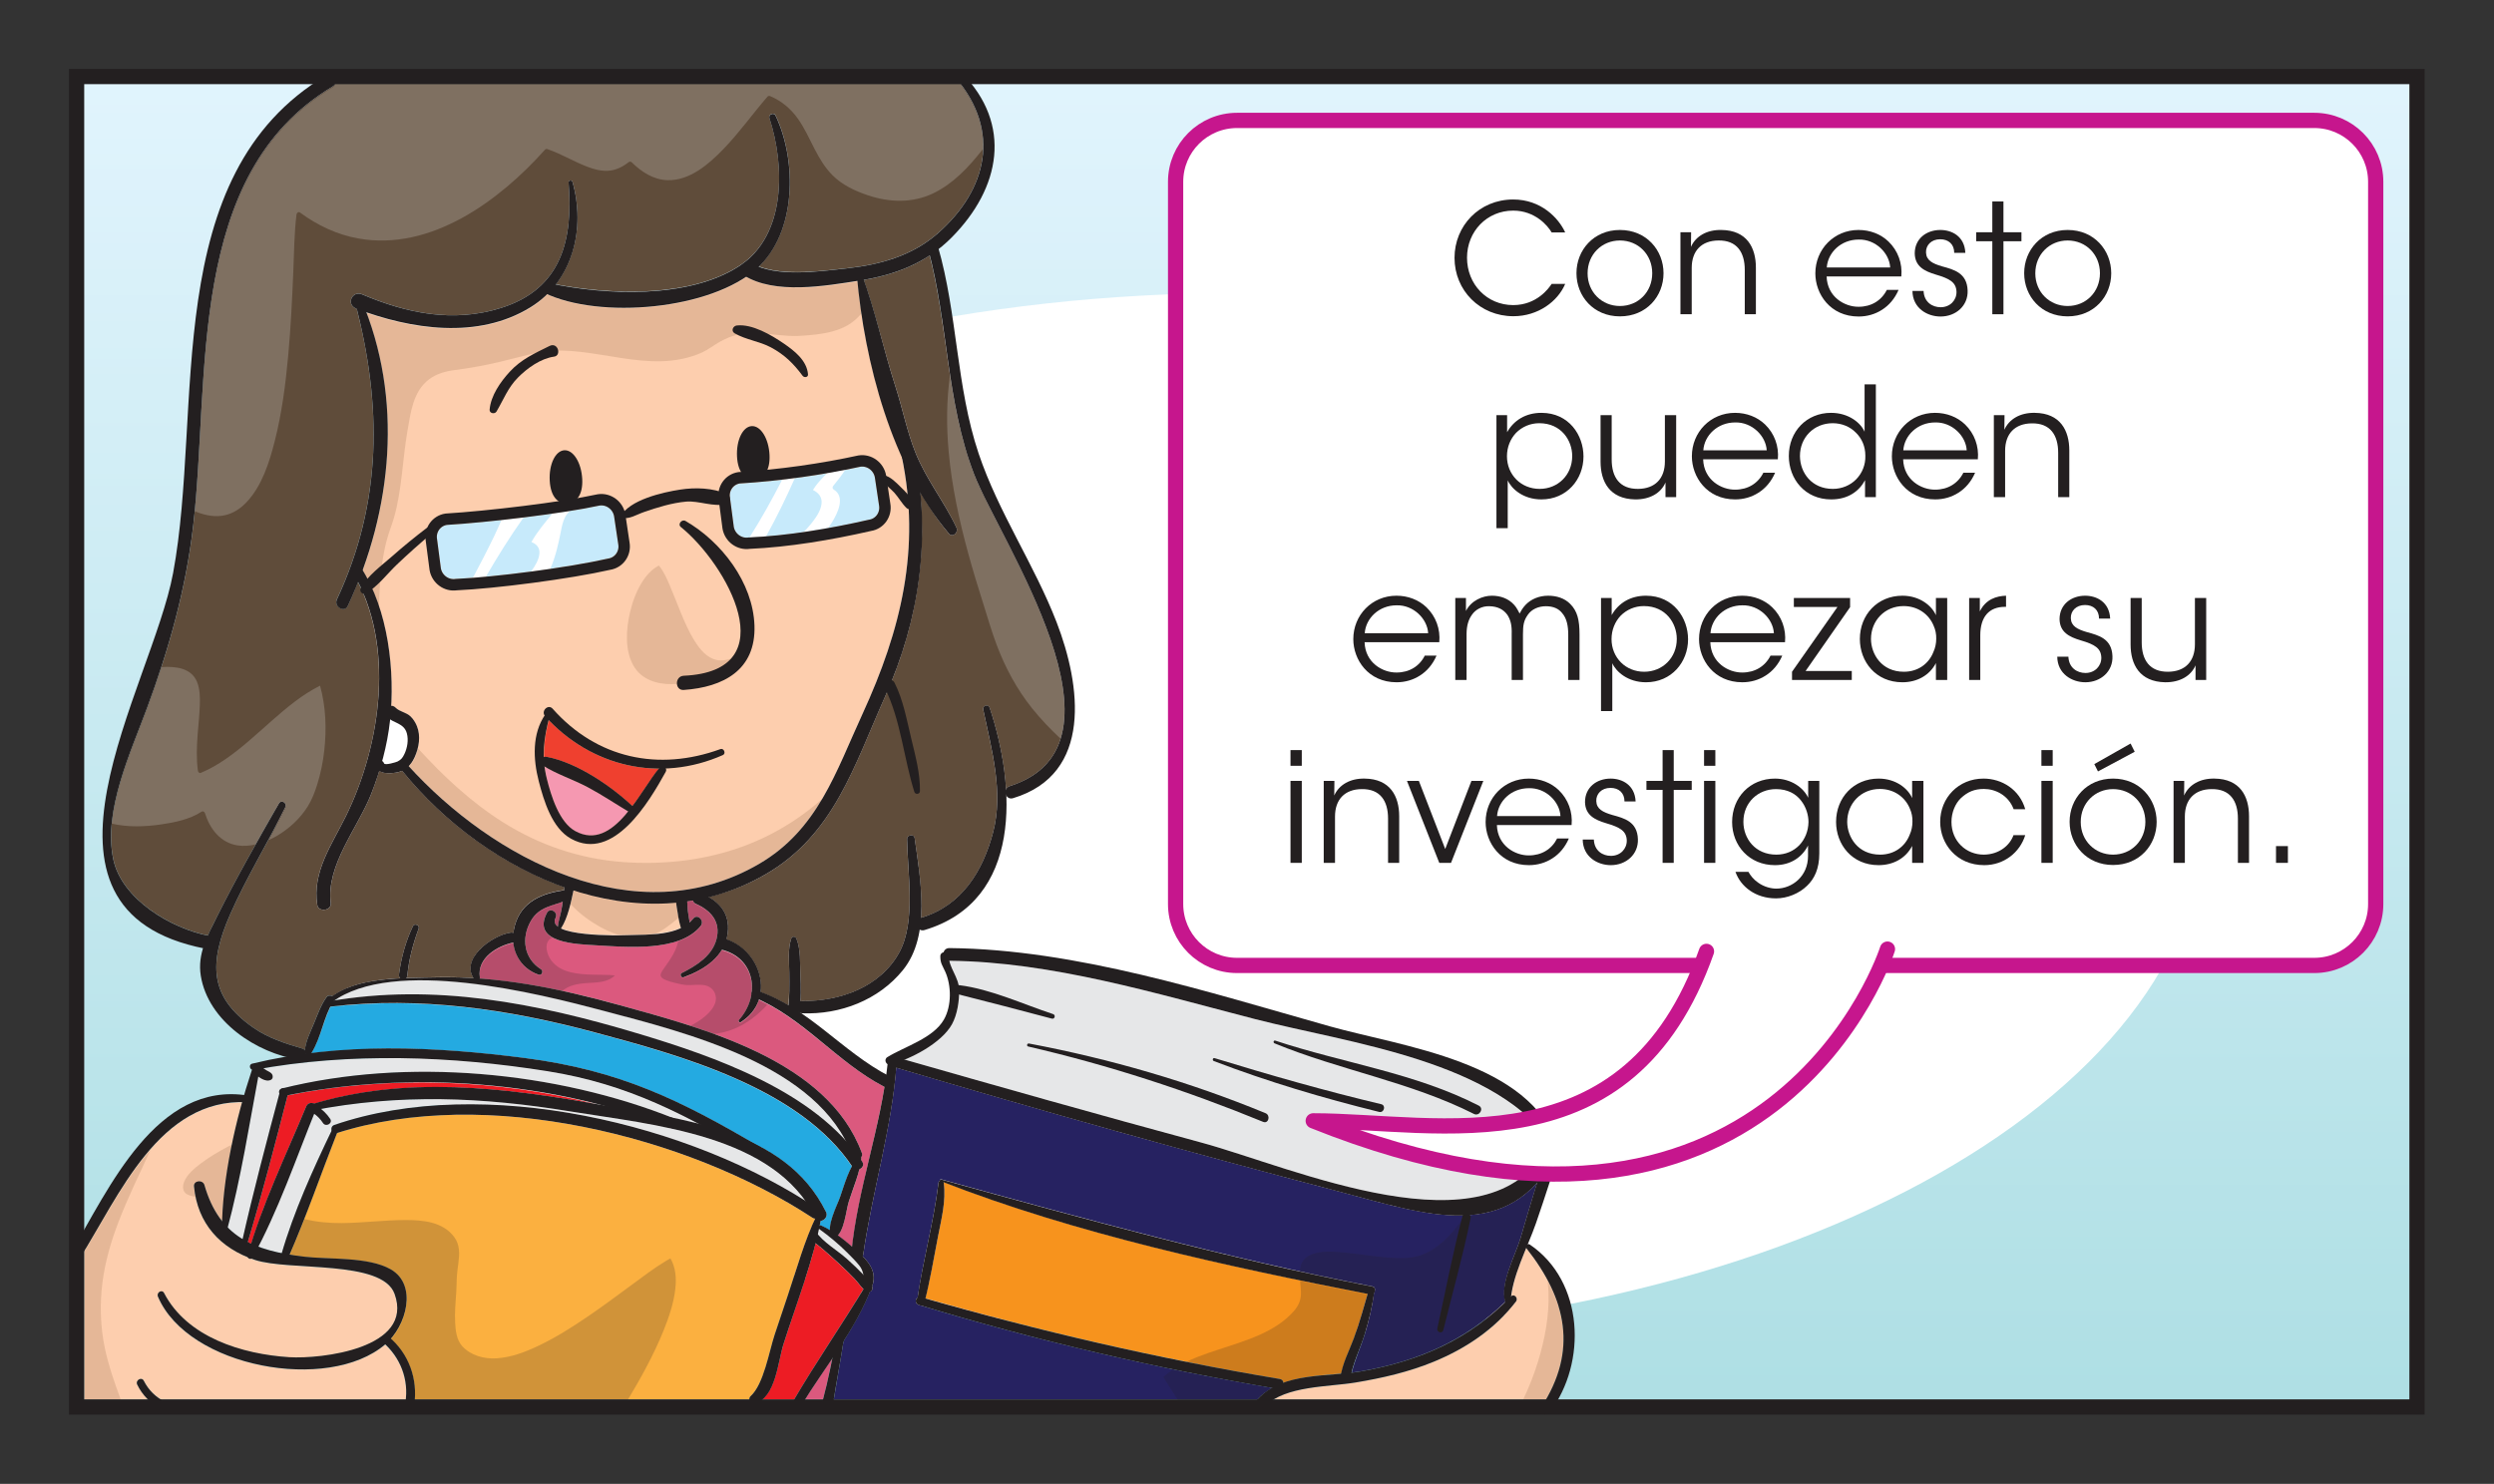 <?xml version="1.0" encoding="UTF-8" standalone="no"?>
<!DOCTYPE svg PUBLIC "-//W3C//DTD SVG 1.1//EN" "http://www.w3.org/Graphics/SVG/1.1/DTD/svg11.dtd">
<svg width="100%" height="100%" viewBox="0 0 909 541" version="1.1" xmlns="http://www.w3.org/2000/svg" xmlns:xlink="http://www.w3.org/1999/xlink" xml:space="preserve" xmlns:serif="http://www.serif.com/" style="fill-rule:evenodd;clip-rule:evenodd;stroke-miterlimit:10;">
    <rect x="0" y="0" width="909" height="541" fill="#333333" stroke="none"/>
    <g transform="matrix(1,0,0,1,-244.853,-12481.3)">
        <g transform="matrix(486.787,0,0,-486.787,455.865,12751.1)">
            <g>
                <rect x="-0.377" y="-0.5" width="1.754" height="1" style="fill:url(#_Linear1);"/>
            </g>
        </g>
        <g transform="matrix(0,-5.556,-5.556,0,696.889,12426.6)">
            <g>
                <path d="M-63.267,-63.268C-82.156,-63.268 -97.467,-34.942 -97.467,0C-97.467,34.941 -82.156,63.267 -63.267,63.267C-44.379,63.267 -29.068,34.941 -29.068,0C-29.068,-34.942 -44.379,-63.268 -63.267,-63.268" style="fill:white;fill-rule:nonzero;"/>
            </g>
        </g>
        <g transform="matrix(5.556,0,0,5.556,709.151,12936.2)">
            <g>
                <path d="M0,9.951C1.473,9.071 3.786,9.108 5.353,8.849C7.107,8.559 8.849,8.16 10.498,7.48C12.604,6.612 14.479,5.35 15.879,3.544C16.052,3.32 15.786,3.022 15.571,3.198C15.697,2.163 16.131,1.055 16.564,0C16.57,0.021 16.571,0.046 16.586,0.064C19.068,3.215 19.88,6.439 17.856,9.951L0,9.951Z" style="fill:rgb(253,206,174);fill-rule:nonzero;"/>
            </g>
        </g>
        <g transform="matrix(5.556,0,0,5.556,522.758,12934.6)">
            <g>
                <path d="M0,10.234C0.909,9.494 1.066,7.591 1.375,6.622C2.064,4.451 2.909,2.234 3.48,0C3.621,0.119 3.773,0.229 3.911,0.346C4.275,0.658 4.633,0.977 4.984,1.302C5.347,1.638 5.706,1.98 6.049,2.338C6.233,2.53 6.411,2.804 6.622,2.999C5.141,5.428 3.526,7.784 2.083,10.234L0,10.234Z" style="fill:rgb(237,28,36);fill-rule:nonzero;"/>
            </g>
        </g>
        <g transform="matrix(5.556,0,0,5.556,387.233,12924.5)">
            <g>
                <path d="M0,3.525C-1.476,2.686 -4.05,2.89 -5.674,2.697C-6.004,2.658 -6.322,2.611 -6.632,2.56C-5.501,-0.047 -4.555,-2.775 -3.519,-5.422C6.212,-8.525 19.443,-5.252 27.675,0.14C27.737,0.18 27.797,0.191 27.854,0.19C27.108,1.796 26.627,3.53 26.064,5.207C25.773,6.073 25.482,6.939 25.194,7.806C24.83,8.905 24.481,11.052 23.619,11.838C23.551,11.901 23.538,11.976 23.545,12.05L1.581,12.05C1.687,10.543 1.141,9.105 0.011,8.079C1.16,6.76 1.615,4.444 0,3.525" style="fill:rgb(251,176,64);fill-rule:nonzero;"/>
            </g>
        </g>
        <g transform="matrix(5.556,0,0,5.556,339.305,12926)">
            <g>
                <path d="M0,-9.701C0.013,-9.77 -0.005,-9.826 -0.032,-9.875C6.146,-10.98 12.76,-10.724 18.942,-9.737C22.731,-9.132 25.732,-7.916 28.787,-6.303C28.234,-6.446 27.674,-6.572 27.113,-6.688C19.389,-9.75 9.707,-10.634 1.604,-8.637L1.602,-8.637C1.564,-8.627 1.526,-8.62 1.489,-8.611C1.316,-8.568 1.283,-8.414 1.332,-8.287C0.484,-5.113 -0.356,-1.924 -1.083,1.279C-1.44,1.064 -1.768,0.807 -2.066,0.506C-1.189,-2.783 -0.627,-6.355 0,-9.701" style="fill:rgb(230,231,232);fill-rule:nonzero;"/>
            </g>
        </g>
        <g transform="matrix(5.556,0,0,5.556,346.513,12601.9)">
            <g>
                <path d="M0,31.018C-1.397,33.461 -2.813,35.938 -4.068,38.458C-4.273,38.869 -4.48,39.274 -4.663,39.682C-7.088,39.191 -10.322,37.298 -10.867,34.658C-11.521,31.488 -9.744,27.702 -8.652,24.758C-7.198,20.841 -6.1,16.931 -5.619,12.77C-4.494,3.044 -6.134,-10.272 3.537,-16.037C3.609,-16.08 3.653,-16.135 3.687,-16.194L44.722,-16.194C47.286,-12.828 46.354,-9.167 43.245,-6.418C41.56,-4.927 39.443,-4.343 37.257,-4.103C35.624,-3.924 33.162,-3.577 31.483,-4.222C33.958,-6.589 33.981,-11.201 32.579,-14.137C32.472,-14.362 32.1,-14.204 32.177,-13.968C33.197,-10.85 33.285,-6.302 30.242,-4.288C27.042,-2.17 21.835,-2.338 18.164,-3.048C19.595,-4.902 19.919,-7.455 19.26,-9.771C19.221,-9.908 18.99,-9.888 19.002,-9.736C19.306,-6.045 18.586,-2.75 14.554,-1.495C11.42,-0.519 8.406,-1.146 5.472,-2.388C4.794,-2.675 4.381,-1.718 5.077,-1.453C5.087,-1.449 5.098,-1.446 5.108,-1.442C6.764,5.121 6.727,11.362 3.805,17.615C3.579,18.098 4.298,18.521 4.524,18.036C4.762,17.525 4.979,17.005 5.187,16.483C7.573,21.171 6.587,27.4 4.388,31.857C3.461,33.736 2.175,35.505 2.513,37.673C2.591,38.172 3.467,38.06 3.402,37.553C3.086,35.062 5.192,32.597 6.063,30.374C6.256,29.884 6.425,29.382 6.582,28.875C6.868,29.067 7.307,29.047 7.654,28.998C7.814,28.976 7.957,28.931 8.089,28.87L8.089,28.871C10.785,32.205 14.589,35.046 18.742,36.515C18.73,36.546 18.717,36.576 18.713,36.615C18.709,36.651 18.705,36.687 18.701,36.723C18.663,36.715 18.624,36.712 18.583,36.718C17.012,36.96 15.719,37.614 15.406,39.33C15.395,39.394 15.395,39.456 15.387,39.521C15.332,39.497 15.271,39.484 15.2,39.494C14.049,39.652 11.927,41.139 12.767,42.475C11.962,42.426 11.153,42.4 10.339,42.419C9.763,42.433 9.079,42.437 8.363,42.464C8.394,42.422 8.418,42.373 8.425,42.305C8.528,41.236 8.799,40.23 9.169,39.226C9.25,39.007 8.893,38.855 8.792,39.067C8.314,40.067 8.025,41.133 7.877,42.231C7.862,42.342 7.897,42.425 7.954,42.484C6.339,42.569 4.627,42.829 3.512,43.671C3.402,43.59 3.228,43.583 3.122,43.726C2.754,44.225 2.528,44.89 2.291,45.458C2.058,46.017 1.766,46.606 1.701,47.212C1.657,47.163 1.601,47.119 1.517,47.093C0.41,46.766 -0.698,46.409 -1.655,45.746C-4.577,43.718 -4.61,41.501 -3.188,38.272C-2.137,35.882 -0.733,33.608 0.419,31.263C0.556,30.986 0.157,30.745 0,31.018" style="fill:rgb(95,76,58);fill-rule:nonzero;"/>
            </g>
        </g>
        <g transform="matrix(5.556,0,0,5.556,605.573,12682.9)">
            <g>
                <path d="M0,10.168C-0.09,9.899 -0.482,10.008 -0.424,10.285C0.128,12.923 0.918,15.683 0.223,18.334C-0.442,20.873 -1.837,23.163 -4.503,23.939L-4.504,23.939C-4.379,22.172 -4.706,20.271 -4.924,18.71C-4.964,18.425 -5.425,18.498 -5.421,18.777C-5.388,21.044 -4.833,24.183 -5.924,26.201C-7.163,28.491 -9.823,29.433 -12.299,29.403C-12.344,29.403 -12.38,29.415 -12.417,29.426C-12.375,28.855 -12.393,28.283 -12.419,27.706C-12.455,26.93 -12.387,26.04 -12.678,25.313C-12.742,25.152 -12.96,25.138 -13.02,25.313C-13.256,26.009 -13.153,26.81 -13.149,27.539C-13.146,28.26 -13.142,28.97 -13.203,29.686C-13.777,29.349 -14.383,29.056 -15.032,28.82C-14.851,27.401 -15.768,25.863 -17.282,25.361C-17.244,25.227 -17.205,25.092 -17.187,24.945C-17.042,23.811 -17.592,23.059 -18.446,22.576C-17.182,22.265 -15.933,21.795 -14.725,21.101C-10.224,18.512 -8.897,13.968 -6.872,9.442C-4.928,5.101 -4.12,0.624 -4.562,-3.995C-3.993,-3.025 -3.381,-2.097 -2.678,-1.27C-2.428,-0.977 -2.036,-1.351 -2.178,-1.656C-2.979,-3.376 -4.175,-4.835 -4.879,-6.613C-5.432,-8.007 -5.724,-9.512 -6.185,-10.937C-6.93,-13.239 -7.454,-15.64 -8.261,-17.914C-6.68,-18.187 -5.224,-18.67 -3.937,-19.518C-2.733,-14.772 -2.803,-9.792 -1.032,-5.184C0.654,-0.796 9.892,12.576 1.313,15.304C1.193,15.342 1.117,15.417 1.073,15.506C0.959,13.657 0.542,11.794 0,10.168" style="fill:rgb(95,76,58);fill-rule:nonzero;"/>
            </g>
        </g>
        <g transform="matrix(5.556,0,0,5.556,590.884,12939.3)">
            <g>
                <path d="M0,-19.383C0.002,-19.383 0.003,-19.382 0.005,-19.382C6.724,-19.317 13.578,-17.226 20.045,-15.558C26.067,-14.005 35.543,-12.885 39.415,-7.501C39.396,-7.445 39.379,-7.388 39.361,-7.331C39.304,-7.301 39.251,-7.258 39.212,-7.184C35.42,0 22.479,-5.849 16.559,-7.451C10.043,-9.215 3.547,-11.048 -2.942,-12.907C-1.741,-13.396 -0.366,-14.252 0.172,-15.231C0.522,-15.869 0.649,-16.761 0.641,-17.476C0.632,-18.194 0.14,-18.752 0,-19.383" style="fill:rgb(230,231,232);fill-rule:nonzero;"/>
            </g>
        </g>
        <g transform="matrix(5.556,0,0,5.556,519.962,12876.1)">
            <g>
                <path d="M0,4.014C-5.071,1.045 -9.011,-0.846 -15.132,-1.632C-19.72,-2.221 -24.476,-2.511 -29.097,-1.945C-29.095,-1.948 -29.092,-1.948 -29.09,-1.95C-28.51,-2.864 -28.322,-4.015 -27.828,-4.994C-21.941,-5.664 -16.219,-4.835 -10.527,-3.308C-4.867,-1.79 2.915,0.345 6.373,5.481C6.036,6.103 5.832,6.807 5.601,7.48C5.426,7.987 4.9,8.997 4.935,9.678C4.748,9.566 4.559,9.461 4.365,9.374C4.322,9.356 4.284,9.358 4.251,9.371C4.272,9.267 4.295,9.163 4.315,9.059C4.564,9.038 4.812,8.768 4.663,8.468C3.62,6.359 1.955,4.977 0,4.014" style="fill:rgb(36,170,225);fill-rule:nonzero;"/>
            </g>
        </g>
        <g transform="matrix(-3.132,4.589,4.589,3.132,468.589,12875.8)">
            <g>
                <path d="M-3.497,-3.184C-5.243,1.765 -8.16,9.526 -5.398,14.711C-6.559,9.832 -4.923,3.908 -3.497,-0.572C-1.442,-7.038 1.195,-13.193 5.906,-18.157C1.272,-16.356 -2.032,-7.335 -3.497,-3.184" style="fill:rgb(230,231,232);fill-rule:nonzero;"/>
            </g>
        </g>
        <g transform="matrix(5.556,0,0,5.556,543.345,12946)">
            <g>
                <path d="M0,-3.021C0.008,-3.011 0.008,-3 0.02,-2.992C0.67,-2.528 1.286,-2.009 1.853,-1.448C2.122,-1.181 2.395,-0.908 2.635,-0.614C2.802,-0.41 2.87,-0.209 2.912,0L2.894,-0.019C2.557,-0.372 2.201,-0.707 1.838,-1.032C1.256,-1.553 0.429,-2.049 -0.073,-2.673C-0.046,-2.79 -0.025,-2.905 0,-3.021" style="fill:rgb(230,231,232);fill-rule:nonzero;"/>
            </g>
        </g>
        <g transform="matrix(5.556,0,0,5.556,555.424,12809.6)">
            <g>
                <path d="M0,22.728C-0.3,22.469 -0.613,22.215 -0.942,21.98C-0.491,21.506 -0.388,20.305 -0.212,19.75C0.011,19.045 0.301,18.352 0.477,17.638C0.667,17.565 0.803,17.361 0.658,17.142C0.635,17.108 0.608,17.078 0.585,17.043C0.59,17.005 0.602,16.967 0.606,16.929C0.61,16.898 0.596,16.873 0.577,16.851C0.646,16.782 0.681,16.683 0.635,16.558C-1.617,10.502 -9.676,8.407 -15.305,6.852C-18.309,6.023 -21.341,5.349 -24.435,5.122C-24.429,5.098 -24.419,5.076 -24.423,5.052C-24.618,3.782 -23.272,2.987 -22.224,2.77C-22.224,2.77 -22.223,2.77 -22.223,2.769C-22.121,3.72 -21.531,4.531 -20.565,4.866C-20.348,4.941 -20.23,4.621 -20.414,4.505C-21.54,3.803 -21.715,2.456 -21.082,1.345C-20.58,0.466 -19.809,0.381 -18.987,0.077C-19.012,0.266 -19.039,0.456 -19.074,0.643C-19.142,1.002 -19.265,1.352 -19.303,1.715C-19.503,1.565 -19.574,1.376 -19.452,1.14C-19.259,0.766 -19.821,0.434 -20.019,0.809C-21.066,2.796 -18.07,2.866 -16.777,2.94C-14.838,3.05 -11.325,3.397 -9.934,1.673C-9.658,1.332 -10.143,0.841 -10.421,1.186C-10.492,1.275 -10.58,1.342 -10.663,1.416C-10.705,1.166 -10.748,0.916 -10.778,0.666C-10.801,0.468 -10.802,0.255 -10.823,0.048C-10.696,0.03 -10.569,0.022 -10.443,0C-10.421,0.089 -10.365,0.167 -10.263,0.213C-9.284,0.649 -8.591,1.379 -8.9,2.553C-9.188,3.645 -10.235,4.29 -11.175,4.763C-11.326,4.839 -11.22,5.098 -11.059,5.04C-10.074,4.683 -9.093,4.124 -8.555,3.247C-6.337,3.806 -6.01,6.248 -7.415,7.841C-7.483,7.918 -7.396,8.051 -7.3,7.991C-6.681,7.598 -6.301,7.076 -6.115,6.509C-3.036,7.924 -0.899,10.664 2.081,12.209C2.096,12.217 2.11,12.216 2.125,12.221C1.553,15.746 0.404,19.157 0,22.728" style="fill:rgb(219,89,126);fill-rule:nonzero;"/>
            </g>
        </g>
        <g transform="matrix(5.556,0,0,5.556,387.016,12760.1)">
            <g>
                <path d="M0,-2.889C0.002,-2.912 0.003,-2.937 0.005,-2.96C0.429,-2.699 0.947,-2.626 1.104,-2.044C1.22,-1.613 1.135,-1.1 0.945,-0.698C0.827,-0.446 0.741,-0.328 0.49,-0.199C0.407,-0.156 -0.339,0.071 -0.393,-0.076C-0.419,-0.149 -0.466,-0.196 -0.52,-0.229C-0.281,-1.102 -0.098,-1.992 0,-2.889" style="fill:white;fill-rule:nonzero;"/>
            </g>
        </g>
        <g transform="matrix(5.556,0,0,5.556,396.806,12658.3)">
            <g>
                <path d="M0,15.797C-0.096,15.56 -0.237,15.332 -0.424,15.154C-0.702,14.892 -1.138,14.853 -1.395,14.59C-1.486,14.496 -1.59,14.463 -1.69,14.467C-1.526,11.506 -2.036,8.048 -3.569,5.573C-1.579,0.124 -1.252,-5.875 -3.317,-11.358C0.131,-10.165 4.211,-9.689 7.452,-11.69C7.864,-11.944 8.219,-12.244 8.546,-12.565C11.922,-11.033 18.306,-11.475 21.605,-13.708C23.614,-12.562 26.719,-13.078 28.906,-13.421C29.266,-9.695 30.171,-5.564 31.802,-1.927C31.803,-1.922 31.801,-1.918 31.802,-1.913C33.067,4.139 31.764,9.475 29.229,14.991C27.475,18.807 26.298,22.583 22.448,24.828C14.432,29.505 5.034,24.543 -0.54,18.411C-0.384,18.251 -0.25,18.065 -0.15,17.842C0.134,17.213 0.266,16.455 0,15.797" style="fill:rgb(253,206,174);fill-rule:nonzero;"/>
            </g>
        </g>
        <g transform="matrix(5.556,0,0,5.556,491.278,12818.2)">
            <g>
                <path d="M0,-1.433C0.015,-1.22 0.062,-1.004 0.093,-0.803C0.147,-0.453 0.217,-0.103 0.33,0.233C-0.698,0.731 -2.123,0.676 -3.163,0.715C-3.587,0.732 -6.47,0.794 -7.552,0.272C-7.551,0.27 -7.548,0.27 -7.546,0.267C-7.103,-0.418 -6.897,-1.434 -6.728,-2.227C-4.534,-1.526 -2.257,-1.224 0,-1.433" style="fill:rgb(253,206,174);fill-rule:nonzero;"/>
            </g>
        </g>
        <g transform="matrix(5.556,0,0,5.556,335.16,12874)">
            <g>
                <path d="M0,10.829C0.95,7.645 1.788,4.417 2.614,1.199C9.079,-0.104 16.304,0.1 22.852,1.769C16.73,0.679 10.399,-0.057 4.354,1.747C4.187,1.659 3.93,1.693 3.835,1.922C2.615,4.865 1.177,7.876 0.224,10.933C0.149,10.898 0.072,10.866 0,10.829" style="fill:rgb(237,28,36);fill-rule:nonzero;"/>
            </g>
        </g>
        <g transform="matrix(5.556,0,0,5.556,359.916,12925.5)">
            <g>
                <path d="M0,-7.119C5.651,-8.188 11.025,-7.954 16.694,-7.026C21.739,-6.2 28.933,-5.602 32.111,-1.157C23.78,-6.404 10.707,-9.398 1.22,-6.138C1.045,-6.078 1.001,-5.905 1.046,-5.768C-0.187,-3.204 -1.432,-0.45 -2.226,2.279C-2.782,2.168 -3.301,2.026 -3.78,1.843C-2.307,-1.01 -1.198,-4.162 0,-7.119" style="fill:rgb(230,231,232);fill-rule:nonzero;"/>
            </g>
        </g>
        <g transform="matrix(5.556,0,0,5.556,548.2,12991.4)">
            <g>
                <path d="M0,-2.681C-0.182,-1.783 -0.373,-0.885 -0.609,0L-1.779,0C-1.214,-0.896 -0.603,-1.784 0,-2.681" style="fill:rgb(219,89,126);fill-rule:nonzero;"/>
            </g>
        </g>
        <g transform="matrix(5.556,0,0,5.556,552.297,12891.7)">
            <g>
                <path d="M0,14.141C0.666,13.095 1.271,12.022 1.725,10.894C1.84,10.859 1.922,10.745 1.899,10.603C1.894,10.57 1.875,10.54 1.865,10.508C1.879,10.488 1.9,10.475 1.908,10.449C2.145,9.667 1.764,9.081 1.252,8.569C1.267,8.537 1.284,8.508 1.29,8.469C1.875,4.379 3.125,0.303 3.458,-3.809C13.079,-0.952 22.744,1.758 32.452,4.304C37.376,5.596 42.27,7.362 45.505,3.731C45.133,4.931 44.771,6.134 44.422,7.342C44.09,8.486 43.049,10.336 43.419,11.548C40.77,14.126 37.688,15.445 34.029,16.105C33.808,16.144 33.576,16.172 33.343,16.2C33.54,15.351 33.931,14.537 34.187,13.707C34.466,12.801 34.683,11.88 34.806,10.94C34.904,10.798 34.897,10.585 34.683,10.544C25.157,8.692 15.742,6.092 6.394,3.517C6.335,3.501 6.322,3.562 6.351,3.6C6.292,3.62 6.24,3.662 6.23,3.748C5.923,6.286 5.236,8.75 4.861,11.275C4.699,11.38 4.681,11.681 4.924,11.755C12.547,14.078 20.278,15.865 28.13,17.209C27.79,17.401 27.466,17.621 27.187,17.919C27.178,17.929 27.176,17.94 27.168,17.95L-0.636,17.95C-0.435,16.679 -0.196,15.413 0,14.141" style="fill:rgb(38,34,97);fill-rule:nonzero;"/>
            </g>
        </g>
        <g transform="matrix(5.556,0,0,5.556,712.623,12912.2)">
            <g>
                <path d="M0,13.179C-0.01,13.06 -0.083,12.954 -0.241,12.928C-8.097,11.614 -15.832,9.825 -23.489,7.639C-23.156,6.291 -22.92,4.915 -22.656,3.553C-22.431,2.395 -22.126,1.239 -22.281,0.055C-22.284,0.031 -22.299,0.019 -22.308,0C-13.504,3.414 -3.729,5.52 5.526,7.338C5.243,8.317 4.976,9.298 4.621,10.255C4.332,11.035 3.957,11.766 3.796,12.576C2.523,12.687 1.169,12.756 0,13.179" style="fill:rgb(247,147,29);fill-rule:nonzero;"/>
            </g>
        </g>
        <g transform="matrix(5.556,0,0,5.556,275.547,12937.2)">
            <g>
                <path d="M0,0.038C2.448,-3.99 5.03,-9.735 10.36,-9.725C9.657,-7.196 9.128,-4.425 9.055,-1.911C8.564,-2.525 8.17,-3.295 7.886,-4.282C7.782,-4.645 7.165,-4.593 7.203,-4.19C7.417,-1.936 8.713,-0.377 10.731,0.445C10.771,0.532 10.876,0.574 10.964,0.538C11.046,0.567 11.121,0.605 11.204,0.633C13.441,1.375 19.542,0.605 20.358,2.855C21.665,6.459 15.511,7.144 13.45,7.015C10.371,6.819 6.755,5.721 5.241,2.808C5.099,2.534 4.725,2.774 4.838,3.042C6.806,7.68 15.996,9.372 19.743,6.177C20.735,7.114 21.239,8.41 21.091,9.773L5.031,9.773C4.552,9.476 4.168,9.069 3.909,8.555C3.764,8.267 3.339,8.519 3.479,8.807C3.655,9.171 3.896,9.495 4.18,9.773L0,9.773L0,0.038Z" style="fill:rgb(253,206,174);fill-rule:nonzero;"/>
            </g>
        </g>
        <g transform="matrix(5.556,0,0,5.556,404.914,12683.9)">
            <g>
                <path d="M0,-1.709C0.123,-1.881 0.306,-1.993 0.481,-2.021C3.232,-2.188 8.12,-2.77 10.521,-3.293C10.562,-3.3 10.603,-3.303 10.643,-3.303C11.043,-3.303 11.403,-3.005 11.475,-2.598L11.75,-0.751C11.789,-0.53 11.741,-0.311 11.613,-0.133C11.49,0.039 11.307,0.15 11.098,0.183L11.071,0.188C8.572,0.758 3.731,1.405 1.069,1.523C0.618,1.594 0.192,1.275 0.115,0.835L-0.138,-1.09C-0.176,-1.312 -0.127,-1.531 0,-1.709" style="fill:rgb(199,234,251);fill-rule:nonzero;"/>
            </g>
        </g>
        <g transform="matrix(5.556,0,0,5.556,511.68,12669.8)">
            <g>
                <path d="M0,-1.884C0.123,-2.056 0.306,-2.168 0.481,-2.196C3.066,-2.353 5.891,-2.745 8.411,-3.296C8.452,-3.303 8.492,-3.306 8.533,-3.306C8.934,-3.306 9.294,-3.007 9.366,-2.6L9.642,-0.754C9.681,-0.532 9.632,-0.313 9.504,-0.135C9.381,0.036 9.199,0.148 8.99,0.179L8.962,0.185C6.023,0.855 3.381,1.246 1.068,1.348C0.621,1.422 0.193,1.1 0.115,0.66L-0.138,-1.265C-0.176,-1.487 -0.127,-1.706 0,-1.884" style="fill:rgb(199,234,251);fill-rule:nonzero;"/>
            </g>
        </g>
        <g transform="matrix(5.556,0,0,5.556,454.57,12764.9)">
            <g>
                <path d="M0,3.506C-1.064,2.931 -1.596,1.176 -1.871,0.08C-1.943,-0.205 -1.979,-0.475 -2.012,-0.746C-1.132,-0.215 -0.115,0.121 0.796,0.605C1.717,1.092 2.575,1.669 3.467,2.201C2.511,3.384 1.379,4.252 0,3.506" style="fill:rgb(245,152,177);fill-rule:nonzero;"/>
            </g>
        </g>
        <g transform="matrix(5.556,0,0,5.556,485.033,12757.5)">
            <g>
                <path d="M0,0.727C-0.508,1.33 -1.082,2.303 -1.742,3.187C-3.199,1.825 -5.405,0.325 -7.365,-0.045C-7.431,-0.058 -7.485,-0.039 -7.539,-0.019C-7.562,-0.828 -7.442,-1.614 -7.23,-2.46C-5.258,-0.402 -2.68,0.711 0,0.727" style="fill:rgb(239,64,47);fill-rule:nonzero;"/>
            </g>
        </g>
        <g transform="matrix(5.556,0,0,5.556,0,9566.93)">
            <g opacity="0.2">
                <g transform="matrix(1,0,0,1,56.979,530.46)">
                    <path d="M0,27.683C0.584,27.911 1.228,28.034 1.849,27.893C2.402,27.768 2.878,27.449 3.264,27.039C4.28,25.963 4.762,24.419 5.118,23.018C5.584,21.179 5.827,19.286 6,17.399C6.167,15.568 6.257,13.731 6.333,11.894C6.384,10.652 6.39,9.393 6.542,8.158C6.555,8.059 6.666,7.953 6.768,8.029C7.91,8.869 9.201,9.485 10.603,9.734C15.361,10.582 19.857,7.253 22.844,3.905C22.878,3.867 22.943,3.849 22.99,3.866C23.908,4.178 24.735,4.691 25.639,5.034C26.057,5.193 26.498,5.312 26.949,5.292C27.461,5.271 27.922,5.049 28.319,4.734C28.383,4.683 28.469,4.672 28.531,4.734C29.17,5.364 29.962,5.884 30.886,5.908C32.347,5.944 33.594,4.851 34.547,3.867C35.592,2.785 36.462,1.557 37.443,0.42C37.49,0.367 37.567,0.372 37.625,0.397C38.359,0.707 38.957,1.21 39.42,1.856C39.869,2.481 40.179,3.19 40.532,3.87C40.856,4.495 41.22,5.105 41.723,5.604C42.355,6.231 43.173,6.609 44.008,6.893C45.425,7.375 46.946,7.427 48.316,6.768C49.609,6.146 50.625,5.066 51.5,3.953C51.53,3.913 51.558,3.872 51.588,3.834C51.616,2.445 51.161,1.022 50.115,-0.351L9.08,-0.351C9.046,-0.293 9.002,-0.237 8.93,-0.194C-0.417,5.378 0.802,18.006 -0.123,27.626C-0.081,27.644 -0.042,27.666 0,27.683" style="fill:white;fill-rule:nonzero;"/>
                </g>
            </g>
        </g>
        <g transform="matrix(5.556,0,0,5.556,0,9566.93)">
            <g opacity="0.2">
                <g transform="matrix(1,0,0,1,57.178,577.517)">
                    <path d="M0,-6.696C0.017,-7.207 0.013,-7.756 -0.187,-8.236C-0.56,-9.134 -1.567,-9.262 -2.504,-9.197C-2.801,-8.281 -3.118,-7.369 -3.457,-6.456C-4.287,-4.218 -5.51,-1.496 -5.764,1.075C-4.724,1.319 -3.603,1.279 -2.552,1.127C-1.652,0.997 -0.658,0.797 0.114,0.289C0.198,0.235 0.307,0.291 0.334,0.379C0.66,1.417 1.348,2.329 2.479,2.503C2.888,2.566 3.302,2.525 3.706,2.428C4.2,1.55 4.697,0.674 5.195,-0.196C5.352,-0.469 5.75,-0.228 5.614,0.049C5.268,0.753 4.899,1.45 4.524,2.146C4.696,2.068 4.866,1.986 5.026,1.894C5.851,1.417 6.584,0.741 7.089,-0.07C7.363,-0.51 7.542,-0.992 7.699,-1.485C7.928,-2.212 8.08,-2.964 8.164,-3.72C8.322,-5.134 8.271,-6.603 7.887,-7.98C7.307,-7.686 6.759,-7.333 6.241,-6.94C5.179,-6.135 4.219,-5.208 3.207,-4.344C2.248,-3.527 1.235,-2.745 0.064,-2.257C-0.037,-2.215 -0.115,-2.318 -0.126,-2.401C-0.231,-3.187 -0.203,-3.983 -0.143,-4.771C-0.094,-5.413 -0.021,-6.052 0,-6.696" style="fill:white;fill-rule:nonzero;"/>
                </g>
            </g>
        </g>
        <g transform="matrix(5.556,0,0,5.556,0,9566.93)">
            <g opacity="0.2">
                <g transform="matrix(1,0,0,1,106.302,568.001)">
                    <path d="M0,-13.83C0.204,-11.555 0.69,-9.311 1.293,-7.111C1.589,-6.03 1.915,-4.958 2.255,-3.89C2.547,-2.97 2.81,-2.04 3.151,-1.136C3.714,0.358 4.471,1.77 5.47,3.019C6.046,3.739 6.687,4.403 7.358,5.034C8.892,-0.005 2.984,-8.892 1.669,-12.314C0.853,-14.438 0.432,-16.642 0.093,-18.864C-0.145,-17.2 -0.15,-15.504 0,-13.83" style="fill:white;fill-rule:nonzero;"/>
                </g>
            </g>
        </g>
        <g transform="matrix(5.556,0,0,5.556,0,9566.93)">
            <g opacity="0.15">
                <g transform="matrix(1,0,0,1,145.59,616.413)">
                    <path d="M0,-7.831C0.029,-7.585 0.052,-7.338 0.061,-7.09C0.117,-5.555 -0.172,-4.007 -0.62,-2.543C-0.886,-1.675 -1.22,-0.822 -1.615,0L-0.088,0C1.499,-2.753 1.337,-5.329 0,-7.831" style="fill:rgb(96,56,18);fill-rule:nonzero;"/>
                </g>
            </g>
        </g>
        <g transform="matrix(5.556,0,0,5.556,0,9566.93)">
            <g opacity="0.15">
                <g transform="matrix(1,0,0,1,68.94,542.74)">
                    <path d="M0,21.682C0.004,21.485 0.003,21.288 0.01,21.091C0.042,20.191 0.109,19.288 0.256,18.398C0.327,17.97 0.417,17.545 0.535,17.127C0.664,16.667 0.845,16.224 0.977,15.765C1.508,13.912 1.532,11.97 1.861,10.079C2.07,8.885 2.226,7.492 3.268,6.701C3.754,6.331 4.354,6.166 4.952,6.089C5.939,5.963 6.91,5.79 7.878,5.56C8.357,5.446 8.834,5.325 9.311,5.205C9.78,5.089 10.25,4.957 10.729,4.886C11.562,4.764 12.403,4.799 13.237,4.896C14.998,5.099 16.741,5.558 18.525,5.51C19.441,5.486 20.356,5.313 21.193,4.929C21.605,4.74 21.971,4.442 22.369,4.222C22.724,4.026 23.102,3.868 23.496,3.768C24.372,3.547 25.334,3.71 26.218,3.791C26.667,3.833 27.118,3.871 27.569,3.846C27.946,3.825 28.322,3.797 28.697,3.75C29.397,3.664 30.108,3.504 30.727,3.153C31.089,2.947 31.392,2.675 31.65,2.365C31.547,1.663 31.456,0.967 31.391,0.287C29.204,0.63 26.099,1.146 24.09,0C20.791,2.233 14.407,2.675 11.031,1.143C10.704,1.464 10.349,1.764 9.937,2.018C6.696,4.019 2.616,3.543 -0.833,2.35C1.232,7.833 0.906,13.832 -1.084,19.282C-0.634,20.007 -0.283,20.824 0,21.682" style="fill:rgb(96,56,18);fill-rule:nonzero;"/>
                </g>
            </g>
        </g>
        <g transform="matrix(5.556,0,0,5.556,0,9566.93)">
            <g opacity="0.15">
                <g transform="matrix(1,0,0,1,92.278,579.328)">
                    <path d="M0,0.943C-2.356,1.717 -4.867,1.961 -7.335,1.784C-10.161,1.581 -12.852,0.664 -15.244,-0.849C-17.328,-2.166 -19.136,-3.863 -20.792,-5.682C-20.844,-5.459 -20.911,-5.242 -21.002,-5.038C-21.103,-4.816 -21.237,-4.629 -21.392,-4.469C-15.819,1.663 -6.421,6.625 1.595,1.948C3.532,0.819 4.792,-0.699 5.789,-2.413C4.113,-0.911 2.14,0.24 0,0.943" style="fill:rgb(96,56,18);fill-rule:nonzero;"/>
                </g>
            </g>
        </g>
        <g transform="matrix(5.556,0,0,5.556,0,9566.93)">
            <g opacity="0.15">
                <g transform="matrix(1,0,0,1,90.725,563.372)">
                    <path d="M0,4.352C-0.479,4.11 -0.827,3.651 -1.104,3.206C-1.459,2.636 -1.729,2.015 -1.985,1.396C-2.242,0.776 -2.476,0.145 -2.743,-0.472C-2.927,-0.899 -3.13,-1.354 -3.43,-1.718C-3.912,-1.473 -4.278,-1.048 -4.557,-0.593C-4.922,0.004 -5.167,0.671 -5.325,1.351C-5.583,2.458 -5.681,3.826 -5.1,4.854C-4.591,5.754 -3.592,6.07 -2.608,6.067C-1.603,6.065 -0.559,5.791 0.318,5.299C0.623,5.127 0.95,4.917 1.151,4.624C1.206,4.544 1.238,4.467 1.254,4.392C0.848,4.545 0.414,4.562 0,4.352" style="fill:rgb(96,56,18);fill-rule:nonzero;"/>
                </g>
            </g>
        </g>
        <g transform="matrix(5.556,0,0,5.556,0,9566.93)">
            <g opacity="0.15">
                <g transform="matrix(1,0,0,1,82.512,584.197)">
                    <path d="M0,0.577C0.705,1.089 1.528,1.553 2.396,1.764C2.562,1.762 2.69,1.759 2.755,1.756C3.241,1.737 3.812,1.736 4.386,1.692C5.009,1.45 5.545,1.015 6.073,0.574C6.051,0.462 6.028,0.349 6.011,0.237C5.98,0.036 5.933,-0.18 5.917,-0.393C3.66,-0.184 1.383,-0.485 -0.811,-1.187C-0.869,-0.915 -0.936,-0.616 -1.01,-0.316C-0.697,0.01 -0.362,0.314 0,0.577" style="fill:rgb(96,56,18);fill-rule:nonzero;"/>
                </g>
            </g>
        </g>
        <g transform="matrix(5.556,0,0,5.556,0,9566.93)">
            <g opacity="0.15">
                <g transform="matrix(1,0,0,1,50.949,603.402)">
                    <path d="M0,9.611C-0.298,8.191 -0.341,6.724 -0.156,5.286C0.021,3.913 0.411,2.581 0.908,1.291C1.524,-0.307 2.28,-1.844 2.995,-3.399C1.259,-1.419 -0.066,1.161 -1.351,3.275L-1.351,13.01L1.052,13.01C0.642,11.895 0.245,10.774 0,9.611" style="fill:rgb(96,56,18);fill-rule:nonzero;"/>
                </g>
            </g>
        </g>
        <g transform="matrix(5.556,0,0,5.556,0,9566.93)">
            <g opacity="0.15">
                <g transform="matrix(1,0,0,1,59.309,604.728)">
                    <path d="M0,-5.088C-0.1,-5.037 -0.202,-4.988 -0.301,-4.936C-0.903,-4.618 -1.493,-4.27 -2.037,-3.86C-2.466,-3.538 -2.963,-3.136 -3.166,-2.62C-3.246,-2.417 -3.268,-2.17 -3.145,-1.978C-3.014,-1.775 -2.751,-1.722 -2.533,-1.67C-2.49,-1.659 -2.448,-1.647 -2.405,-1.637C-2.446,-1.846 -2.486,-2.056 -2.507,-2.278C-2.545,-2.682 -1.929,-2.734 -1.824,-2.371C-1.54,-1.384 -1.146,-0.613 -0.656,0C-0.608,-1.634 -0.355,-3.374 0,-5.088" style="fill:rgb(96,56,18);fill-rule:nonzero;"/>
                </g>
            </g>
        </g>
        <g transform="matrix(5.556,0,0,5.556,0,9566.93)">
            <g opacity="0.2">
                <g transform="matrix(1,0,0,1,80.908,583.755)">
                    <path d="M0,5.854C0.424,5.461 1.021,5.343 1.623,5.3C2.255,5.255 3.039,5.28 3.496,4.794C3.037,4.749 2.568,4.759 2.109,4.748C1.158,4.724 -0.048,4.657 -0.669,3.82C-0.927,3.474 -1.143,2.846 -0.828,2.469C-0.77,2.4 -0.692,2.363 -0.617,2.323C-1.133,2.019 -1.373,1.534 -0.951,0.732C-0.753,0.357 -0.191,0.689 -0.384,1.063C-0.506,1.299 -0.435,1.488 -0.235,1.638C-0.196,1.275 -0.074,0.925 -0.005,0.566C0.03,0.378 0.056,0.189 0.081,0C-0.74,0.304 -1.512,0.389 -2.013,1.268C-2.646,2.378 -2.471,3.726 -1.345,4.428C-1.162,4.543 -1.28,4.864 -1.497,4.789C-2.462,4.454 -3.052,3.643 -3.154,2.692C-3.155,2.693 -3.155,2.693 -3.156,2.693C-4.204,2.91 -5.549,3.705 -5.354,4.975C-5.351,4.999 -5.361,5.021 -5.366,5.044C-3.558,5.177 -1.773,5.474 0,5.854" style="fill:rgb(35,31,32);fill-rule:nonzero;"/>
                </g>
            </g>
        </g>
        <g transform="matrix(5.556,0,0,5.556,0,9566.93)">
            <g opacity="0.2">
                <g transform="matrix(1,0,0,1,89.539,584.321)">
                    <path d="M0,7.442C-0.069,7.48 -0.145,7.521 -0.223,7.562C0.283,7.726 0.791,7.901 1.297,8.085C1.753,8.025 2.204,7.928 2.633,7.758C3.512,7.41 4.236,6.833 4.87,6.155C4.687,6.058 4.511,5.953 4.322,5.866C4.136,6.432 3.757,6.955 3.138,7.347C3.042,7.408 2.955,7.275 3.022,7.198C4.427,5.604 4.101,3.163 1.882,2.603C1.344,3.48 0.364,4.04 -0.621,4.396C-0.783,4.455 -0.888,4.196 -0.737,4.12C0.203,3.646 1.25,3.002 1.537,1.91C1.846,0.736 1.153,0.005 0.174,-0.43C0.072,-0.476 0.016,-0.554 -0.005,-0.643C-0.132,-0.621 -0.259,-0.614 -0.385,-0.595C-0.364,-0.388 -0.364,-0.175 -0.34,0.022C-0.311,0.273 -0.268,0.523 -0.226,0.772C-0.143,0.699 -0.055,0.631 0.016,0.543C0.294,0.198 0.78,0.688 0.503,1.03C0.136,1.485 -0.385,1.79 -0.98,1.999C-1.118,2.617 -1.464,3.138 -1.84,3.66C-1.95,3.811 -2.11,4.02 -2.129,4.185C-2.137,4.258 -2.121,4.299 -2.075,4.353C-1.999,4.442 -1.879,4.498 -1.773,4.543C-1.58,4.624 -1.374,4.677 -1.169,4.725C-0.918,4.784 -0.654,4.853 -0.395,4.864C0.003,4.88 0.406,4.796 0.801,4.884C1.2,4.974 1.479,5.298 1.494,5.713C1.507,6.09 1.272,6.431 1.021,6.691C0.728,6.995 0.369,7.241 0,7.442" style="fill:rgb(35,31,32);fill-rule:nonzero;"/>
                </g>
            </g>
        </g>
        <g transform="matrix(5.556,0,0,5.556,0,9566.93)">
            <g opacity="0.2">
                <g transform="matrix(1,0,0,1,85.246,604.535)">
                    <path d="M0,11.878C0.879,10.41 1.711,8.907 2.352,7.323C2.707,6.444 3.022,5.521 3.126,4.574C3.201,3.898 3.154,3.182 2.805,2.585C2.71,2.637 2.615,2.688 2.522,2.743C1.73,3.222 0.99,3.786 0.247,4.335C-0.709,5.04 -1.664,5.748 -2.646,6.417C-3.646,7.098 -4.673,7.748 -5.763,8.274C-6.654,8.705 -7.615,9.083 -8.612,9.143C-9.425,9.192 -10.282,8.963 -10.85,8.349C-11.225,7.942 -11.293,7.319 -11.319,6.792C-11.352,6.129 -11.291,5.465 -11.247,4.804C-11.228,4.52 -11.224,4.237 -11.214,3.953C-11.202,3.597 -11.153,3.244 -11.107,2.892C-11.031,2.294 -10.997,1.709 -11.369,1.197C-12.103,0.187 -13.422,0.065 -14.572,0.067C-15.969,0.069 -17.359,0.257 -18.756,0.267C-19.569,0.273 -20.405,0.204 -21.199,0C-21.513,0.803 -21.835,1.602 -22.176,2.388C-21.866,2.439 -21.548,2.485 -21.218,2.524C-19.594,2.718 -17.02,2.514 -15.544,3.353C-13.929,4.272 -14.384,6.588 -15.533,7.906C-14.403,8.933 -13.857,10.37 -13.963,11.878L0,11.878Z" style="fill:rgb(35,31,32);fill-rule:nonzero;"/>
                </g>
            </g>
        </g>
        <g transform="matrix(5.556,0,0,5.556,0,9566.93)">
            <g opacity="0.2">
                <g transform="matrix(1,0,0,1,144.919,614.663)">
                    <path d="M0,-12.469C-1.351,-10.952 -2.994,-10.385 -4.805,-10.323C-4.897,-10.187 -4.974,-10.039 -5.071,-9.906C-5.67,-9.087 -6.403,-8.308 -7.335,-7.872C-8.094,-7.518 -8.97,-7.533 -9.787,-7.596C-10.751,-7.67 -11.705,-7.839 -12.667,-7.928C-13.405,-7.996 -14.303,-8.086 -14.983,-7.72C-15.427,-7.482 -15.559,-7.085 -15.581,-6.649C-13.998,-6.301 -12.412,-5.965 -10.823,-5.656C-10.608,-5.615 -10.601,-5.402 -10.699,-5.26C-10.822,-4.32 -11.039,-3.399 -11.318,-2.492C-11.575,-1.663 -11.965,-0.849 -12.163,0C-11.93,-0.028 -11.697,-0.056 -11.477,-0.095C-7.817,-0.755 -4.735,-2.073 -2.086,-4.652C-2.456,-5.864 -1.415,-7.714 -1.083,-8.858C-0.734,-10.066 -0.372,-11.269 0,-12.469" style="fill:rgb(35,31,32);fill-rule:nonzero;"/>
                </g>
            </g>
        </g>
        <g transform="matrix(5.556,0,0,5.556,0,9566.93)">
            <g opacity="0.2">
                <g transform="matrix(1,0,0,1,120.383,615.937)">
                    <path d="M0,-1.032C0.311,-0.524 0.644,-0.029 0.957,0.476L6.198,0.476C6.206,0.466 6.208,0.455 6.217,0.446C6.496,0.148 6.82,-0.073 7.16,-0.264C4.964,-0.64 2.78,-1.06 0.603,-1.508C0.392,-1.362 0.188,-1.208 0,-1.032" style="fill:rgb(35,31,32);fill-rule:nonzero;"/>
                </g>
            </g>
        </g>
        <g transform="matrix(5.556,0,0,5.556,0,9566.93)">
            <g opacity="0.2">
                <g transform="matrix(1,0,0,1,129.414,614.504)">
                    <path d="M0,-5.074C-0.006,-4.606 -0.172,-4.265 -0.476,-3.917C-0.769,-3.581 -1.114,-3.291 -1.483,-3.041C-2.266,-2.511 -3.158,-2.16 -4.047,-1.852C-4.967,-1.535 -5.904,-1.265 -6.811,-0.909C-7.072,-0.805 -7.33,-0.688 -7.584,-0.563C-5.524,-0.152 -3.458,0.234 -1.383,0.58C-1.226,0.607 -1.152,0.712 -1.143,0.831C0.026,0.408 1.381,0.339 2.654,0.229C2.814,-0.582 3.189,-1.312 3.479,-2.093C3.833,-3.05 4.1,-4.031 4.384,-5.01C2.915,-5.298 1.431,-5.598 -0.058,-5.905C-0.032,-5.615 0.003,-5.328 0,-5.074" style="fill:rgb(35,31,32);fill-rule:nonzero;"/>
                </g>
            </g>
        </g>
        <g transform="matrix(5.556,0,0,5.556,435.67,12692)">
            <g>
                <path d="M0,-3.964C-0.483,-3.904 -0.968,-3.848 -1.446,-3.795C-1.608,-3.438 -1.764,-3.078 -1.935,-2.725C-2.378,-1.806 -2.849,-0.901 -3.327,0C-3.056,-0.022 -2.766,-0.048 -2.474,-0.075C-1.703,-1.405 -0.889,-2.711 0,-3.964" style="fill:white;fill-rule:nonzero;"/>
            </g>
        </g>
        <g transform="matrix(5.556,0,0,5.556,438.389,12667.6)">
            <g>
                <path d="M0,3.975C0.424,3.918 0.846,3.86 1.262,3.798C1.603,3.021 1.788,2.205 1.953,1.372C2.02,1.033 2.082,0.693 2.247,0.384C2.323,0.24 2.433,0.121 2.541,0C2.173,0.059 1.795,0.117 1.399,0.174C0.911,0.773 0.402,1.362 0.028,2.038C0.342,2.157 0.578,2.392 0.554,2.766C0.528,3.189 0.275,3.587 0.04,3.924C0.027,3.942 0.013,3.957 0,3.975" style="fill:white;fill-rule:nonzero;"/>
            </g>
        </g>
        <g transform="matrix(-4.415,-3.372,-3.372,4.415,513.092,12670)">
            <g>
                <path d="M-1.495,-4.423C-1.295,-4.223 -1.104,-4.018 -0.901,-3.823C-1.157,-2.388 -1.373,-0.946 -1.496,0.506C-1.766,0.278 -2.043,0.023 -2.317,-0.225C-2.109,-1.636 -1.828,-3.036 -1.495,-4.423" style="fill:white;fill-rule:nonzero;"/>
            </g>
        </g>
        <g transform="matrix(5.556,0,0,5.556,548.043,12655.8)">
            <g>
                <path d="M0,2.882C0.362,2.291 0.924,1.2 0.119,0.714C0.03,0.661 0.027,0.553 0.088,0.479C0.375,0.133 0.65,-0.227 0.898,-0.604C0.502,-0.53 0.114,-0.448 -0.291,-0.382C-0.316,-0.355 -0.34,-0.328 -0.365,-0.303C-0.688,0.021 -1.004,0.353 -1.24,0.745C-0.889,0.913 -0.631,1.2 -0.675,1.629C-0.723,2.098 -1.018,2.522 -1.299,2.883C-1.463,3.094 -1.642,3.292 -1.826,3.486C-1.31,3.412 -0.773,3.319 -0.234,3.224C-0.156,3.11 -0.072,2.999 0,2.882" style="fill:white;fill-rule:nonzero;"/>
            </g>
        </g>
        <g transform="matrix(-5.556,0,0,5.556,272.769,12509.2)">
            <g>
                <rect x="-153.532" y="0" width="153.532" height="87.304" style="fill:none;stroke:rgb(35,31,32);stroke-width:1px;"/>
            </g>
        </g>
        <g transform="matrix(-0.299,-5.547,-5.547,0.299,451.562,12649.2)">
            <g>
                <path d="M-1.258,-0.923C-2.329,-0.923 -2.812,-0.439 -2.812,0.151C-2.813,0.74 -2.33,1.212 -1.258,1.212C-0.186,1.213 0.683,0.735 0.683,0.145C0.683,-0.444 -0.186,-0.922 -1.258,-0.923" style="fill:rgb(35,31,32);fill-rule:nonzero;"/>
            </g>
        </g>
        <g transform="matrix(-0.281,-5.548,-5.548,0.281,519.871,12640.4)">
            <g>
                <path d="M-1.258,-0.919C-2.329,-0.919 -2.812,-0.434 -2.812,0.155C-2.813,0.744 -2.33,1.216 -1.258,1.216C-0.186,1.216 0.683,0.738 0.683,0.149C0.683,-0.441 -0.186,-0.919 -1.258,-0.919" style="fill:rgb(35,31,32);fill-rule:nonzero;"/>
            </g>
        </g>
        <g transform="matrix(5.556,0,0,5.556,466.885,12671)">
            <g>
                <path d="M0,2.878C-2.608,3.473 -7.484,4.107 -10.029,4.219C-10.677,4.317 -11.296,3.865 -11.412,3.208L-11.662,1.299C-11.777,0.642 -11.345,0.028 -10.696,-0.071C-7.995,-0.235 -3.112,-0.812 -0.691,-1.34C-0.043,-1.439 0.576,-0.986 0.691,-0.329L0.965,1.508C1.081,2.165 0.648,2.778 0,2.878Z" style="fill:none;fill-rule:nonzero;stroke:rgb(35,31,32);stroke-width:0.75px;"/>
            </g>
        </g>
        <g transform="matrix(5.556,0,0,5.556,561.934,12655.9)">
            <g>
                <path d="M0,3.047C-2.608,3.642 -5.375,4.105 -7.92,4.216C-8.568,4.316 -9.188,3.862 -9.303,3.205L-9.553,1.296C-9.668,0.639 -9.236,0.026 -8.588,-0.074C-5.886,-0.238 -3.111,-0.642 -0.691,-1.171C-0.043,-1.269 0.576,-0.817 0.691,-0.159L0.965,1.678C1.081,2.335 0.648,2.948 0,3.047Z" style="fill:none;fill-rule:nonzero;stroke:rgb(35,31,32);stroke-width:0.75px;"/>
            </g>
        </g>
        <g transform="matrix(5.556,0,0,5.556,452.079,12604.2)">
            <g>
                <path d="M0,-10.148C0.304,-6.457 -0.416,-3.162 -4.448,-1.906C-7.583,-0.93 -10.596,-1.555 -13.532,-2.797C-14.206,-3.083 -14.616,-2.131 -13.924,-1.868C-10.347,-0.506 -5.947,0.172 -2.497,-1.958C0.31,-3.69 1.123,-7.145 0.258,-10.183C0.219,-10.32 -0.012,-10.299 0,-10.148" style="fill:rgb(35,31,32);fill-rule:nonzero;"/>
            </g>
        </g>
        <g transform="matrix(5.556,0,0,5.556,525.275,12595.6)">
            <g>
                <path d="M0,-12.823C1.02,-9.705 1.107,-5.157 -1.934,-3.14C-5.264,-0.932 -10.801,-1.198 -14.478,-1.996C-14.849,-2.076 -15.131,-1.532 -14.75,-1.347C-11.149,0.394 -3.816,-0.224 -0.78,-2.99C1.786,-5.327 1.82,-10.021 0.402,-12.992C0.295,-13.217 -0.077,-13.058 0,-12.823" style="fill:rgb(35,31,32);fill-rule:nonzero;"/>
            </g>
        </g>
        <g transform="matrix(5.556,0,0,5.556,593.278,12585.5)">
            <g>
                <path d="M0,-13.629C2.949,-10.157 2.059,-6.317 -1.171,-3.459C-2.856,-1.968 -4.973,-1.384 -7.16,-1.144C-8.967,-0.945 -11.796,-0.528 -13.447,-1.492C-13.967,-1.795 -14.423,-1.007 -13.917,-0.688C-11.879,0.6 -8.573,0.007 -6.328,-0.343C-4.005,-0.705 -1.94,-1.492 -0.272,-3.182C2.919,-6.411 3.729,-10.586 0.362,-13.991C0.127,-14.229 -0.21,-13.877 0,-13.629" style="fill:rgb(35,31,32);fill-rule:nonzero;"/>
            </g>
        </g>
        <g transform="matrix(5.556,0,0,5.556,425.824,12607)">
            <g>
                <path d="M0,4.378C0.463,3.595 0.741,2.823 1.401,2.155C2.016,1.533 2.892,0.901 3.778,0.778C4.281,0.708 4.029,-0.195 3.482,0.076C2.5,0.565 1.623,0.946 0.861,1.777C0.254,2.439 -0.374,3.337 -0.453,4.255C-0.474,4.504 -0.116,4.573 0,4.378" style="fill:rgb(35,31,32);fill-rule:nonzero;"/>
            </g>
        </g>
        <g transform="matrix(5.556,0,0,5.556,539.352,12600.6)">
            <g>
                <path d="M0,3.091C-0.074,2.186 -0.886,1.552 -1.587,1.071C-2.393,0.518 -3.661,-0.231 -4.672,-0.114C-4.927,-0.084 -5.067,0.25 -4.811,0.4C-4.085,0.823 -3.192,0.917 -2.434,1.322C-1.543,1.798 -0.948,2.386 -0.354,3.187C-0.255,3.322 0.017,3.3 0,3.091" style="fill:rgb(35,31,32);fill-rule:nonzero;"/>
            </g>
        </g>
        <g transform="matrix(5.556,0,0,5.556,471.155,12659.5)">
            <g>
                <path d="M0,1.909C0.59,2.009 0.951,1.721 1.522,1.523C2.409,1.217 3.343,0.926 4.28,0.842C5.1,0.768 6.113,1.223 6.881,0.992C7.144,0.913 7.256,0.479 6.965,0.35C6.033,-0.063 4.881,-0.1 3.888,0.054C2.761,0.227 0.549,0.718 -0.031,1.832C-0.045,1.858 -0.035,1.902 0,1.909" style="fill:rgb(35,31,32);fill-rule:nonzero;"/>
            </g>
        </g>
        <g transform="matrix(5.556,0,0,5.556,493.005,12730.1)">
            <g>
                <path d="M0,-10.198C2.993,-7.786 6.979,-0.743 0.19,-0.438C-0.409,-0.411 -0.406,0.535 0.19,0.494C2.787,0.313 4.932,-0.813 4.829,-3.74C4.73,-6.557 2.666,-9.234 0.306,-10.595C0.066,-10.733 -0.229,-10.384 0,-10.198" style="fill:rgb(35,31,32);fill-rule:nonzero;"/>
            </g>
        </g>
        <g transform="matrix(-5.554,-0.132,-0.132,5.554,382.707,12702.7)">
            <g>
                <path d="M1.993,-19.975C0.062,-13.293 -0.114,-6.915 2.721,-0.45C2.936,0.038 2.207,0.444 1.993,-0.047C-0.789,-6.413 -1.331,-13.736 1.589,-20.157C1.695,-20.391 2.06,-20.211 1.993,-19.975" style="fill:rgb(35,31,32);fill-rule:nonzero;"/>
            </g>
        </g>
        <g transform="matrix(5.556,0,0,5.556,373.461,12810.4)">
            <g>
                <path d="M0,-21.676C2.82,-16.928 1.837,-10.328 -0.46,-5.668C-1.386,-3.789 -2.672,-2.02 -2.334,0.147C-2.257,0.642 -1.388,0.531 -1.452,0.027C-1.768,-2.464 0.339,-4.929 1.211,-7.153C1.812,-8.687 2.259,-10.307 2.439,-11.95C2.79,-15.159 2.325,-19.236 0.533,-21.987C0.317,-22.318 -0.205,-22.02 0,-21.676" style="fill:rgb(35,31,32);fill-rule:nonzero;"/>
            </g>
        </g>
        <g transform="matrix(5.556,0,0,5.556,381.669,12740.2)">
            <g>
                <path d="M0,3.652C0.172,4.199 0.843,4.172 1.326,4.104C1.933,4.019 2.329,3.635 2.575,3.093C2.859,2.464 2.991,1.706 2.725,1.048C2.629,0.81 2.488,0.583 2.3,0.405C2.023,0.142 1.587,0.104 1.33,-0.16C0.952,-0.547 0.349,0.054 0.736,0.434C1.176,0.866 1.879,0.832 2.066,1.526C2.183,1.958 2.098,2.47 1.908,2.873C1.789,3.125 1.703,3.242 1.453,3.372C1.369,3.415 0.623,3.641 0.57,3.495C0.441,3.143 -0.115,3.285 0,3.652" style="fill:rgb(35,31,32);fill-rule:nonzero;"/>
            </g>
        </g>
        <g transform="matrix(5.556,0,0,5.556,391.454,12707.5)">
            <g>
                <path d="M0,9.873C5.482,16.656 15.546,21.426 23.817,16.67C28.318,14.081 29.645,9.537 31.67,5.012C33.974,-0.135 34.702,-5.463 33.616,-11C33.508,-11.553 32.653,-11.32 32.769,-10.766C34.032,-4.716 32.727,0.623 30.192,6.139C28.438,9.954 27.261,13.73 23.411,15.976C15.37,20.666 5.938,15.66 0.371,9.502C0.141,9.247 -0.208,9.616 0,9.873" style="fill:rgb(35,31,32);fill-rule:nonzero;"/>
            </g>
        </g>
        <g transform="matrix(5.556,0,0,5.556,557.15,12676.3)">
            <g>
                <path d="M0,-17.04C0.501,-11.317 2.277,-4.523 6.039,-0.082C6.288,0.212 6.682,-0.162 6.539,-0.468C5.733,-2.185 4.538,-3.646 3.834,-5.424C3.282,-6.817 2.989,-8.322 2.528,-9.747C1.745,-12.17 1.218,-14.707 0.335,-17.086C0.273,-17.252 -0.018,-17.246 0,-17.04" style="fill:rgb(35,31,32);fill-rule:nonzero;"/>
            </g>
        </g>
        <g transform="matrix(5.556,0,0,5.556,583.162,12769.9)">
            <g>
                <path d="M0,-35.594C1.317,-30.727 1.179,-25.588 3.002,-20.846C4.688,-16.458 13.926,-3.086 5.348,-0.359C4.847,-0.199 5.057,0.586 5.566,0.432C10.819,-1.149 10.016,-6.988 8.426,-11.106C6.959,-14.903 4.604,-18.322 3.306,-22.189C1.833,-26.58 1.925,-31.319 0.639,-35.771C0.521,-36.18 -0.112,-36.007 0,-35.594" style="fill:rgb(35,31,32);fill-rule:nonzero;"/>
            </g>
        </g>
        <g transform="matrix(5.556,0,0,5.556,603.217,12819.1)">
            <g>
                <path d="M0,-14.236C0.553,-11.598 1.342,-8.839 0.647,-6.187C-0.018,-3.647 -1.414,-1.361 -4.078,-0.579C-4.595,-0.427 -4.374,0.386 -3.854,0.231C2.62,-1.701 2.135,-9.224 0.424,-14.353C0.334,-14.622 -0.058,-14.513 0,-14.236" style="fill:rgb(35,31,32);fill-rule:nonzero;"/>
            </g>
        </g>
        <g transform="matrix(5.556,0,0,5.556,363.798,12826.2)">
            <g>
                <path d="M0,-57.134C-11.037,-50.572 -8.043,-35.273 -10.053,-24.471C-11.458,-16.924 -20.88,-2.363 -7.957,0.17C-7.408,0.277 -7.173,-0.564 -7.725,-0.672C-10.157,-1.148 -13.433,-3.051 -13.982,-5.71C-14.636,-8.881 -12.858,-12.667 -11.766,-15.611C-10.313,-19.528 -9.215,-23.439 -8.733,-27.599C-7.608,-37.325 -9.248,-50.643 0.424,-56.408C0.888,-56.685 0.466,-57.411 0,-57.134" style="fill:rgb(35,31,32);fill-rule:nonzero;"/>
            </g>
        </g>
        <g transform="matrix(5.556,0,0,5.556,400.373,12697.4)">
            <g>
                <path d="M0,-4.248C-0.779,-3.654 -1.536,-3.039 -2.269,-2.39C-2.965,-1.775 -3.876,-1.127 -4.324,-0.304C-4.442,-0.087 -4.204,0.165 -3.983,0.038C-3.207,-0.411 -2.602,-1.233 -1.954,-1.85C-1.224,-2.543 -0.471,-3.213 0.291,-3.872C0.493,-4.047 0.218,-4.413 0,-4.248" style="fill:rgb(35,31,32);fill-rule:nonzero;"/>
            </g>
        </g>
        <g transform="matrix(5.556,0,0,5.556,566.156,12666.1)">
            <g>
                <path d="M0,-1.83C0.167,-1.487 0.575,-1.221 0.832,-0.938C1.121,-0.619 1.334,-0.217 1.642,0.078C1.832,0.261 2.241,0.08 2.124,-0.202C1.952,-0.621 1.588,-0.978 1.268,-1.291C0.986,-1.566 0.584,-1.998 0.182,-2.066C0.041,-2.091 -0.064,-1.962 0,-1.83" style="fill:rgb(35,31,32);fill-rule:nonzero;"/>
            </g>
        </g>
        <g transform="matrix(5.556,0,0,5.556,580.15,12729.3)">
            <g>
                <path d="M0,7.274C0.019,6.124 -0.297,4.965 -0.571,3.828C-0.862,2.619 -1.098,1.285 -1.667,0.166C-1.878,-0.249 -2.496,0.116 -2.29,0.53C-1.264,2.599 -1.054,5.15 -0.368,7.324C-0.305,7.523 -0.004,7.489 0,7.274" style="fill:rgb(35,31,32);fill-rule:nonzero;"/>
            </g>
        </g>
        <g transform="matrix(1.024,-5.46,-5.46,-1.024,483.655,12721.5)">
            <g>
                <path d="M-5.033,-5.297C-7.239,-1.577 -7.132,2.569 -4.458,6.01C-4.184,6.364 -4.761,6.758 -5.033,6.403C-7.753,2.839 -7.941,-1.816 -5.386,-5.531C-5.25,-5.728 -4.909,-5.505 -5.033,-5.297" style="fill:rgb(35,31,32);fill-rule:nonzero;"/>
            </g>
        </g>
        <g transform="matrix(5.556,0,0,5.556,443.6,12794.9)">
            <g>
                <path d="M0,-9.563C-0.879,-8.295 -0.801,-6.624 -0.429,-5.181C-0.096,-3.894 0.44,-2.097 1.686,-1.409C4.485,0.14 6.813,-3.836 7.903,-5.803C8.032,-6.037 7.71,-6.312 7.521,-6.098C6.228,-4.63 4.517,-0.528 1.975,-1.903C0.91,-2.478 0.378,-4.233 0.104,-5.329C-0.264,-6.792 -0.096,-8.01 0.282,-9.444C0.328,-9.62 0.097,-9.703 0,-9.563" style="fill:rgb(35,31,32);fill-rule:nonzero;"/>
            </g>
        </g>
        <g transform="matrix(5.556,0,0,5.556,475.889,12759.4)">
            <g>
                <path d="M0,2.926C-1.455,1.542 -3.718,-0.014 -5.719,-0.392C-6.063,-0.457 -6.275,-0.014 -5.962,0.184C-5.058,0.754 -3.99,1.092 -3.041,1.596C-2.082,2.104 -1.191,2.711 -0.258,3.261C-0.052,3.383 0.178,3.095 0,2.926" style="fill:rgb(35,31,32);fill-rule:nonzero;"/>
            </g>
        </g>
        <g transform="matrix(5.556,0,0,5.556,302.426,12946.5)">
            <g>
                <path d="M0,1.355C1.969,5.995 11.166,7.687 14.909,4.486C16.315,3.284 17.043,0.573 15.265,-0.439C13.789,-1.278 11.215,-1.074 9.591,-1.267C6.304,-1.659 4.035,-2.541 3.048,-5.969C2.944,-6.332 2.327,-6.28 2.365,-5.876C2.595,-3.448 4.072,-1.815 6.366,-1.054C8.603,-0.311 14.703,-1.082 15.52,1.168C16.826,4.772 10.673,5.458 8.612,5.328C5.533,5.132 1.917,4.034 0.402,1.121C0.261,0.847 -0.114,1.087 0,1.355" style="fill:rgb(35,31,32);fill-rule:nonzero;"/>
            </g>
        </g>
        <g transform="matrix(-4.969,2.485,2.485,4.969,400.046,12988.7)">
            <g>
                <path d="M1.067,-4.177C0.479,-2.77 0.62,-1.211 1.516,0.036C1.741,0.351 1.285,0.756 1.067,0.44C0.079,-0.985 -0.13,-2.745 0.569,-4.343C0.703,-4.649 1.198,-4.491 1.067,-4.177" style="fill:rgb(35,31,32);fill-rule:nonzero;"/>
            </g>
        </g>
        <g transform="matrix(-2.919,4.727,4.727,2.919,306.199,12986.5)">
            <g>
                <path d="M1.012,-1.771C1.422,-1.126 1.608,-0.367 1.544,0.395C1.515,0.737 0.978,0.722 1.012,0.383C1.08,-0.3 0.93,-0.952 0.571,-1.537C0.403,-1.811 0.841,-2.041 1.012,-1.771" style="fill:rgb(35,31,32);fill-rule:nonzero;"/>
            </g>
        </g>
        <g transform="matrix(5.236,1.856,1.856,-5.236,328.154,12934.5)">
            <g>
                <path d="M1.806,-0.367C2.369,3.067 2.318,6.734 2.474,10.207C2.493,10.639 1.829,10.583 1.806,10.159C1.626,6.71 1.222,3.099 1.448,-0.345C1.462,-0.548 1.772,-0.571 1.806,-0.367" style="fill:rgb(35,31,32);fill-rule:nonzero;"/>
            </g>
        </g>
        <g transform="matrix(5.556,0,0,5.556,358.558,12915)">
            <g>
                <path d="M0,-5.183C5.741,-6.306 11.187,-6.073 16.939,-5.131C22.38,-4.24 30.333,-3.623 33.036,1.855C33.26,2.309 33.94,1.911 33.716,1.458C31.024,-3.986 24.22,-4.616 18.857,-5.579C12.585,-6.706 6.085,-7.492 -0.106,-5.57C-0.354,-5.493 -0.251,-5.134 0,-5.183" style="fill:rgb(35,31,32);fill-rule:nonzero;"/>
            </g>
        </g>
        <g transform="matrix(5.556,0,0,5.556,542.444,12992.3)">
            <g>
                <path d="M0,-12.201C-0.798,-10.544 -1.288,-8.735 -1.874,-6.992C-2.165,-6.126 -2.456,-5.26 -2.744,-4.392C-3.108,-3.294 -3.457,-1.146 -4.319,-0.36C-4.536,-0.163 -4.308,0.187 -4.042,0.117C-2.676,-0.241 -2.527,-2.635 -2.169,-3.761C-1.306,-6.477 -0.192,-9.264 0.312,-12.07C0.344,-12.246 0.09,-12.388 0,-12.201" style="fill:rgb(35,31,32);fill-rule:nonzero;"/>
            </g>
        </g>
        <g transform="matrix(-5.256,-1.8,-1.8,5.256,342.135,12936.2)">
            <g>
                <path d="M-1.541,-8.764C-1.196,-5.876 -0.896,-2.789 -1.041,0.115C-1.055,0.392 -1.517,0.441 -1.541,0.149C-1.785,-2.789 -1.786,-5.789 -1.918,-8.737C-1.927,-8.952 -1.566,-8.976 -1.541,-8.764" style="fill:rgb(35,31,32);fill-rule:nonzero;"/>
            </g>
        </g>
        <g transform="matrix(-0.863,5.488,5.488,0.863,473.624,12814.2)">
            <g>
                <path d="M17.232,-16.623C12.639,-7.493 13.816,6.105 17.868,15.085C18.049,15.486 17.417,15.728 17.232,15.333C13.014,6.296 11.874,-7.695 16.724,-16.853C16.89,-17.168 17.395,-16.947 17.232,-16.623" style="fill:rgb(35,31,32);fill-rule:nonzero;"/>
            </g>
        </g>
        <g transform="matrix(5.432,1.166,1.166,-5.432,329.194,12932.8)">
            <g>
                <path d="M1.091,-0.135C1.363,3.266 1.505,6.689 1.641,10.1C1.655,10.454 1.108,10.486 1.091,10.131C0.922,6.722 0.759,3.298 0.725,-0.114C0.722,-0.351 1.073,-0.373 1.091,-0.135" style="fill:rgb(35,31,32);fill-rule:nonzero;"/>
            </g>
        </g>
        <g transform="matrix(-0.322,5.546,5.546,0.322,422.749,12809.2)">
            <g>
                <path d="M13.659,-12.626C11.479,-4.526 11.639,5.004 14.301,12.924C14.435,13.325 13.793,13.458 13.659,13.062C10.99,5.108 10.657,-4.743 13.174,-12.79C13.273,-13.107 13.743,-12.942 13.659,-12.626" style="fill:rgb(35,31,32);fill-rule:nonzero;"/>
            </g>
        </g>
        <g transform="matrix(5.556,0,0,5.556,540.64,12952.2)">
            <g>
                <path d="M0,-3.98C-0.023,-3.956 -0.045,-3.931 -0.068,-3.907C-0.146,-3.822 -0.169,-3.694 -0.109,-3.592C0.078,-3.274 0.415,-3.067 0.692,-2.831C1.056,-2.519 1.414,-2.2 1.766,-1.875C2.128,-1.539 2.487,-1.197 2.83,-0.839C3.079,-0.581 3.313,-0.17 3.636,-0.011C3.839,0.089 4.032,-0.076 3.997,-0.29C3.943,-0.626 3.606,-0.897 3.38,-1.133C3.043,-1.486 2.688,-1.821 2.325,-2.146C1.693,-2.712 0.754,-3.241 0.278,-3.945C0.217,-4.035 0.082,-4.069 0,-3.98" style="fill:rgb(35,31,32);fill-rule:nonzero;"/>
            </g>
        </g>
        <g transform="matrix(-4.894,-2.629,-2.629,4.894,526.207,12986)">
            <g>
                <path d="M-2.352,-8.684C-2.201,-5.682 -1.858,-2.681 -1.747,0.321C-1.733,0.71 -2.331,0.731 -2.352,0.343C-2.509,-2.629 -3.162,-5.754 -2.753,-8.722C-2.721,-8.955 -2.363,-8.908 -2.352,-8.684" style="fill:rgb(35,31,32);fill-rule:nonzero;"/>
            </g>
        </g>
        <g transform="matrix(5.49,0.854,0.854,-5.49,323.092,12928.7)">
            <g>
                <path d="M0.829,-0.078C1.21,3.36 1.211,7.05 1.317,10.517C1.327,10.83 0.881,10.887 0.829,10.572C0.275,7.266 -0.012,3.242 0.497,-0.085C0.526,-0.271 0.808,-0.268 0.829,-0.078" style="fill:rgb(35,31,32);fill-rule:nonzero;"/>
            </g>
        </g>
        <g transform="matrix(5.556,0,0,5.556,337.415,12893.7)">
            <g>
                <path d="M0,-4.019C6.265,-5.189 12.999,-4.933 19.283,-3.93C24.583,-3.083 28.34,-1.057 32.864,1.609C33.232,1.826 33.566,1.253 33.199,1.037C27.958,-2.049 23.987,-4.001 17.727,-4.806C11.843,-5.561 5.682,-5.845 -0.114,-4.43C-0.383,-4.365 -0.267,-3.969 0,-4.019" style="fill:rgb(35,31,32);fill-rule:nonzero;"/>
            </g>
        </g>
        <g transform="matrix(5.556,0,0,5.556,543.456,12949.4)">
            <g>
                <path d="M0,-3.6C0.65,-3.136 1.266,-2.618 1.833,-2.055C2.102,-1.789 2.375,-1.516 2.615,-1.222C2.951,-0.812 2.886,-0.419 3.019,0.062C3.085,0.303 3.429,0.296 3.5,0.062C3.79,-0.9 3.149,-1.567 2.475,-2.165C1.779,-2.784 0.99,-3.451 0.136,-3.832C-0.022,-3.903 -0.143,-3.702 0,-3.6" style="fill:rgb(35,31,32);fill-rule:nonzero;"/>
            </g>
        </g>
        <g transform="matrix(-1.733,5.278,5.278,1.733,363.574,12885.6)">
            <g>
                <path d="M0.525,-0.663C0.608,-0.378 0.747,-0.114 0.933,0.117C1.152,0.39 0.739,0.756 0.525,0.478C0.284,0.168 0.114,-0.174 0.011,-0.553C-0.079,-0.881 0.431,-0.984 0.525,-0.663" style="fill:rgb(35,31,32);fill-rule:nonzero;"/>
            </g>
        </g>
        <g transform="matrix(5.556,0,0,5.556,344.09,12871.4)">
            <g>
                <path d="M0,0.304C-0.075,0.158 -0.247,0.097 -0.382,0.02C-0.505,-0.05 -0.611,-0.132 -0.711,-0.231C-1.006,-0.522 -1.469,-0.057 -1.166,0.224C-0.915,0.457 -0.449,0.826 -0.089,0.646C0.036,0.582 0.058,0.418 0,0.304" style="fill:rgb(35,31,32);fill-rule:nonzero;"/>
            </g>
        </g>
        <g transform="matrix(5.556,0,0,5.556,363.858,12864.8)">
            <g>
                <path d="M0,-3.585C-0.368,-3.086 -0.593,-2.421 -0.831,-1.853C-1.072,-1.276 -1.38,-0.667 -1.432,-0.041C-1.452,0.206 -1.108,0.263 -0.991,0.079C-0.34,-0.946 -0.206,-2.282 0.448,-3.323C0.63,-3.611 0.194,-3.848 0,-3.585" style="fill:rgb(35,31,32);fill-rule:nonzero;"/>
            </g>
        </g>
        <g transform="matrix(5.556,0,0,5.556,365.336,12900.4)">
            <g>
                <path d="M0,-9.382C5.888,-10.053 11.612,-9.224 17.306,-7.696C22.989,-6.172 30.814,-4.028 34.25,1.153C34.506,1.539 35.132,1.178 34.874,0.789C31.804,-3.831 25.12,-6.13 20.084,-7.638C13.486,-9.613 6.816,-10.921 -0.048,-9.736C-0.246,-9.702 -0.203,-9.359 0,-9.382" style="fill:rgb(35,31,32);fill-rule:nonzero;"/>
            </g>
        </g>
        <g transform="matrix(5.556,0,0,5.556,557.578,12932.2)">
            <g>
                <path d="M0,-5.238C-0.601,-4.494 -0.859,-3.535 -1.17,-2.632C-1.381,-2.02 -2.116,-0.668 -1.743,-0.057C-1.685,0.038 -1.549,0.083 -1.451,0.02C-0.89,-0.344 -0.791,-1.723 -0.6,-2.326C-0.304,-3.261 0.111,-4.176 0.219,-5.147C0.23,-5.254 0.068,-5.321 0,-5.238" style="fill:rgb(35,31,32);fill-rule:nonzero;"/>
            </g>
        </g>
        <g transform="matrix(5.556,0,0,5.556,365.876,12888.2)">
            <g>
                <path d="M0,-7.476C4.017,-10.457 13.521,-8.045 17.83,-6.902C23.207,-5.474 31.944,-3.355 34.121,2.587C34.265,2.981 34.901,2.809 34.753,2.413C32.502,-3.643 24.442,-5.739 18.813,-7.293C14.899,-8.373 10.938,-9.199 6.854,-9.101C4.813,-9.052 1.478,-9.165 -0.179,-7.708C-0.303,-7.599 -0.136,-7.375 0,-7.476" style="fill:rgb(35,31,32);fill-rule:nonzero;"/>
            </g>
        </g>
        <g transform="matrix(-3.863,-3.993,-3.993,3.863,260.473,12905)">
            <g>
                <path d="M-6.219,-12.713C-1.335,-9.069 -4.274,-1.881 -5.562,2.834C-5.679,3.26 -6.324,3.076 -6.219,2.651C-5.065,-2.071 -2.277,-8.406 -6.489,-12.37C-6.666,-12.538 -6.42,-12.862 -6.219,-12.713" style="fill:rgb(35,31,32);fill-rule:nonzero;"/>
            </g>
        </g>
        <g transform="matrix(5.556,0,0,5.556,795.512,12994.3)">
            <g>
                <path d="M0,-7.253C-2.727,-4.439 -5.926,-3.046 -9.75,-2.357C-11.972,-1.956 -14.916,-2.328 -16.591,-0.542C-16.883,-0.231 -16.429,0.226 -16.123,-0.073C-14.751,-1.408 -11.984,-1.317 -10.192,-1.613C-8.438,-1.903 -6.696,-2.303 -5.047,-2.982C-2.941,-3.851 -1.066,-5.112 0.334,-6.919C0.515,-7.151 0.218,-7.479 0,-7.253" style="fill:rgb(35,31,32);fill-rule:nonzero;"/>
            </g>
        </g>
        <g transform="matrix(5.556,0,0,5.556,795.417,12894.9)">
            <g>
                <path d="M0,11.079C0.044,9.382 1.12,7.412 1.673,5.806C2.284,4.036 2.855,2.251 3.401,0.461C3.543,-0.007 2.826,-0.198 2.673,0.26C1.953,2.417 1.292,4.591 0.66,6.774C0.316,7.961 -0.807,9.915 -0.309,11.121C-0.245,11.277 -0.005,11.268 0,11.079" style="fill:rgb(35,31,32);fill-rule:nonzero;"/>
            </g>
        </g>
        <g transform="matrix(5.556,0,0,5.556,812.734,12828)">
            <g>
                <path d="M0,12.855C-1.814,7.247 -10.214,6.286 -14.982,4.944C-22.966,2.699 -31.582,-0.104 -39.928,-0.189C-40.464,-0.194 -40.465,0.639 -39.928,0.645C-33.209,0.71 -26.355,2.801 -19.888,4.469C-13.709,6.063 -3.876,7.187 -0.21,12.943C-0.143,13.049 0.042,12.984 0,12.855" style="fill:rgb(35,31,32);fill-rule:nonzero;"/>
            </g>
        </g>
        <g transform="matrix(5.556,0,0,5.556,587.573,12867.8)">
            <g>
                <path d="M0,-6.812C0,-6.345 0.137,-6.222 0.327,-5.795C0.729,-4.896 0.751,-3.569 0.239,-2.666C-0.461,-1.431 -2.327,-0.9 -3.474,-0.197C-3.727,-0.041 -3.563,0.359 -3.272,0.284C-1.963,-0.053 0.083,-1.112 0.768,-2.357C1.118,-2.996 1.246,-3.887 1.237,-4.602C1.227,-5.433 0.567,-6.049 0.558,-6.812C0.553,-7.17 0,-7.171 0,-6.812" style="fill:rgb(35,31,32);fill-rule:nonzero;"/>
            </g>
        </g>
        <g transform="matrix(5.556,0,0,5.556,570.378,12935.1)">
            <g>
                <path d="M0,-11.673C9.688,-8.793 19.421,-6.064 29.197,-3.5C34.845,-2.019 40.456,0.092 43.566,-6.039C43.789,-6.478 43.135,-6.865 42.903,-6.427C39.11,0.757 26.169,-5.092 20.25,-6.694C13.543,-8.51 6.855,-10.398 0.176,-12.313C-0.235,-12.43 -0.408,-11.795 0,-11.673" style="fill:rgb(35,31,32);fill-rule:nonzero;"/>
            </g>
        </g>
        <g transform="matrix(-5.511,-0.704,-0.704,5.511,553.916,12938.2)">
            <g>
                <path d="M-1.004,-12.702C-1.102,-8.458 -0.08,-4.291 -0.217,-0.026C-0.231,0.416 -0.997,0.427 -1.004,-0.021C-1.067,-4.252 -1.832,-8.559 -1.589,-12.777C-1.567,-13.161 -0.995,-13.076 -1.004,-12.702" style="fill:rgb(35,31,32);fill-rule:nonzero;"/>
            </g>
        </g>
        <g transform="matrix(5.556,0,0,5.556,549.695,12993.5)">
            <g>
                <path d="M0,-4.381C-0.27,-3.018 -0.532,-1.644 -0.893,-0.301C-1.024,0.187 -0.23,0.319 -0.198,-0.207C-0.195,-0.248 -0.192,-0.289 -0.19,-0.33C-0.166,-0.733 -0.721,-0.748 -0.848,-0.419C-0.863,-0.38 -0.878,-0.34 -0.893,-0.301C-0.666,-0.238 -0.438,-0.176 -0.21,-0.112C0.002,-1.494 0.27,-2.866 0.481,-4.248C0.528,-4.559 0.063,-4.7 0,-4.381" style="fill:rgb(35,31,32);fill-rule:nonzero;"/>
            </g>
        </g>
        <g transform="matrix(1.133,-5.439,-5.439,-1.133,618.928,12830.2)">
            <g>
                <path d="M-3.31,-2.481C-3.076,-0.404 -2.54,1.827 -2.707,3.919C-2.735,4.265 -3.295,4.213 -3.31,3.876C-3.405,1.763 -3.496,-0.35 -3.618,-2.462C-3.63,-2.661 -3.333,-2.678 -3.31,-2.481" style="fill:rgb(35,31,32);fill-rule:nonzero;"/>
            </g>
        </g>
        <g transform="matrix(-1.503,5.348,5.348,1.503,688.356,12837.8)">
            <g>
                <path d="M7.687,-10.695C7.434,-5.273 7.654,0.095 8.278,5.484C8.322,5.862 7.732,5.854 7.687,5.481C7.054,0.096 7.013,-5.296 7.484,-10.696C7.495,-10.825 7.694,-10.827 7.687,-10.695" style="fill:rgb(35,31,32);fill-rule:nonzero;"/>
            </g>
        </g>
        <g transform="matrix(-1.621,5.314,5.314,1.621,770.601,12841.9)">
            <g>
                <path d="M6.62,-9.5C7.058,-4.872 6.438,-0.243 7.234,4.363C7.302,4.761 6.692,4.908 6.62,4.508C5.788,-0.129 6.549,-4.831 6.436,-9.505C6.433,-9.626 6.609,-9.614 6.62,-9.5" style="fill:rgb(35,31,32);fill-rule:nonzero;"/>
            </g>
        </g>
        <g transform="matrix(-1.387,5.38,5.38,1.387,734.701,12849.1)">
            <g>
                <path d="M5.45,-7.413C5.877,-3.645 6.017,0.126 5.975,3.918C5.972,4.256 5.444,4.266 5.45,3.927C5.523,0.146 5.423,-3.633 5.253,-7.411C5.247,-7.539 5.436,-7.537 5.45,-7.413" style="fill:rgb(35,31,32);fill-rule:nonzero;"/>
            </g>
        </g>
        <g transform="matrix(-1.319,5.397,5.397,1.319,705.834,12860.1)">
            <g>
                <path d="M14.107,-18.452C15.372,-8.982 15.083,1.149 14.644,10.684C14.629,11.028 14.09,11.045 14.107,10.7C14.568,1.006 14.279,-8.757 13.995,-18.449C13.994,-18.522 14.097,-18.522 14.107,-18.452" style="fill:rgb(35,31,32);fill-rule:nonzero;"/>
            </g>
        </g>
        <g transform="matrix(5.556,0,0,5.556,586.906,12956.7)">
            <g>
                <path d="M0,-7.946C-0.314,-5.344 -1.035,-2.82 -1.401,-0.228C-1.444,0.079 -1.003,0.225 -0.92,-0.095C-0.55,-1.527 -0.309,-2.996 -0.027,-4.448C0.198,-5.606 0.502,-6.762 0.348,-7.946C0.319,-8.169 0.027,-8.171 0,-7.946" style="fill:rgb(35,31,32);fill-rule:nonzero;"/>
            </g>
        </g>
        <g transform="matrix(-1.118,5.442,5.442,1.118,672.606,12908.9)">
            <g>
                <path d="M11.85,-14.647C12.603,-6.608 12.797,1.428 12.519,9.497C12.504,9.924 11.835,9.971 11.85,9.541C12.148,1.476 11.947,-6.566 11.327,-14.612C11.3,-14.951 11.819,-14.983 11.85,-14.647" style="fill:rgb(35,31,32);fill-rule:nonzero;"/>
            </g>
        </g>
        <g transform="matrix(5.556,0,0,5.556,743.817,12985)">
            <g>
                <path d="M0,-6.066C-0.319,-4.986 -0.603,-3.899 -0.995,-2.842C-1.314,-1.98 -1.753,-1.183 -1.874,-0.266C-1.922,0.1 -1.275,0.192 -1.223,-0.178C-1.082,-1.18 -0.584,-2.12 -0.287,-3.084C0.009,-4.045 0.244,-5.019 0.361,-6.017C0.386,-6.228 0.057,-6.258 0,-6.066" style="fill:rgb(35,31,32);fill-rule:nonzero;"/>
            </g>
        </g>
        <g transform="matrix(5.479,0.921,0.921,-5.479,767.467,12965.3)">
            <g>
                <path d="M0.638,-0.065C0.828,2.439 1.098,4.959 1.186,7.466C1.198,7.817 0.67,7.878 0.638,7.521C0.409,5.023 0.359,2.485 0.233,-0.023C0.22,-0.283 0.618,-0.327 0.638,-0.065" style="fill:rgb(35,31,32);fill-rule:nonzero;"/>
            </g>
        </g>
        <g transform="matrix(-5.501,0.776,0.776,5.501,826.756,12994)">
            <g>
                <path d="M3.094,-10.883C0.978,-7.246 0.685,-3.786 3.599,-0.445C3.877,-0.125 3.38,0.237 3.094,-0.047C0.212,-2.907 -0.342,-8.231 2.852,-11.12C3.008,-11.26 3.184,-11.037 3.094,-10.883" style="fill:rgb(35,31,32);fill-rule:nonzero;"/>
            </g>
        </g>
        <g transform="matrix(5.556,0,0,5.556,449.356,12803.3)">
            <g>
                <path d="M0,2.956C0.445,2.268 0.65,1.247 0.82,0.453C0.915,0.01 0.246,-0.092 0.201,0.369C0.156,0.837 0.106,1.31 0.019,1.772C-0.053,2.149 -0.19,2.515 -0.22,2.896C-0.23,3.02 -0.059,3.048 0,2.956" style="fill:rgb(35,31,32);fill-rule:nonzero;"/>
            </g>
        </g>
        <g transform="matrix(5.556,0,0,5.556,496.589,12808.2)">
            <g>
                <path d="M0,2.132C-0.051,1.724 -0.139,1.321 -0.187,0.912C-0.231,0.542 -0.187,0.114 -0.368,-0.22C-0.467,-0.402 -0.765,-0.41 -0.861,-0.22C-1.051,0.153 -0.924,0.608 -0.863,1.003C-0.796,1.438 -0.729,1.877 -0.55,2.28C-0.435,2.542 0.036,2.418 0,2.132" style="fill:rgb(35,31,32);fill-rule:nonzero;"/>
            </g>
        </g>
        <g transform="matrix(5.556,0,0,5.556,444.21,12826.4)">
            <g>
                <path d="M0,-2.213C-1.048,-0.226 1.949,-0.156 3.242,-0.082C5.18,0.028 8.693,0.375 10.084,-1.349C10.361,-1.691 9.875,-2.181 9.597,-1.836C8.666,-0.68 6.659,-0.798 5.31,-0.747C4.75,-0.726 -0.083,-0.622 0.566,-1.882C0.759,-2.256 0.197,-2.588 0,-2.213" style="fill:rgb(35,31,32);fill-rule:nonzero;"/>
            </g>
        </g>
        <g transform="matrix(5.556,0,0,5.556,442.015,12808.1)">
            <g>
                <path d="M0,4.781C-1.126,4.079 -1.301,2.731 -0.667,1.621C-0.118,0.658 0.755,0.652 1.663,0.261C2.059,0.091 1.75,-0.436 1.393,-0.381C-0.178,-0.139 -1.472,0.514 -1.784,2.23C-2.018,3.511 -1.386,4.714 -0.152,5.141C0.065,5.217 0.184,4.896 0,4.781" style="fill:rgb(35,31,32);fill-rule:nonzero;"/>
            </g>
        </g>
        <g transform="matrix(5.556,0,0,5.556,493.988,12806.3)">
            <g>
                <path d="M0,5.633C1.35,5.144 2.702,4.281 2.899,2.731C3.072,1.368 2.251,0.551 1.094,0.099C0.688,-0.059 0.395,0.628 0.795,0.807C1.774,1.242 2.467,1.973 2.158,3.147C1.871,4.238 0.824,4.883 -0.116,5.357C-0.267,5.433 -0.162,5.692 0,5.633" style="fill:rgb(35,31,32);fill-rule:nonzero;"/>
            </g>
        </g>
        <g transform="matrix(5.355,-1.479,-1.479,-5.355,519.04,12853.8)">
            <g>
                <path d="M-0.73,0.175C1.932,0.985 1.829,4.476 -0.344,5.769C-0.762,6.017 -1.157,5.352 -0.73,5.121C1.327,4.006 0.995,1.523 -0.802,0.349C-0.888,0.293 -0.839,0.142 -0.73,0.175" style="fill:rgb(35,31,32);fill-rule:nonzero;"/>
            </g>
        </g>
        <g transform="matrix(4.577,3.149,3.149,-4.577,416.192,12834.4)">
            <g>
                <path d="M0.854,-0.114C-0.027,0.823 0.63,2.24 1.372,3.013C1.679,3.334 1.167,3.732 0.854,3.448C-0.035,2.637 -0.981,0.057 0.694,-0.452C0.902,-0.515 0.968,-0.235 0.854,-0.114" style="fill:rgb(35,31,32);fill-rule:nonzero;"/>
            </g>
        </g>
        <g transform="matrix(-2.799,4.799,4.799,2.799,570.806,12846.2)">
            <g>
                <path d="M4.434,-8.071C3.968,-4.569 5.374,-1.234 5.202,2.238C5.177,2.731 4.408,2.733 4.434,2.238C4.62,-1.304 3.195,-4.631 3.971,-8.194C4.038,-8.503 4.473,-8.366 4.434,-8.071" style="fill:rgb(35,31,32);fill-rule:nonzero;"/>
            </g>
        </g>
        <g transform="matrix(5.556,0,0,5.556,346.513,12866.5)">
            <g>
                <path d="M0,-16.608C-1.397,-14.165 -2.814,-11.688 -4.068,-9.168C-4.687,-7.924 -5.359,-6.742 -5.125,-5.298C-4.642,-2.316 -1.471,-0.219 1.314,0.202C1.786,0.273 2,-0.391 1.517,-0.533C0.409,-0.856 -0.7,-1.214 -1.656,-1.879C-4.582,-3.907 -4.612,-6.122 -3.188,-9.354C-2.136,-11.743 -0.733,-14.018 0.419,-16.363C0.556,-16.64 0.157,-16.881 0,-16.608" style="fill:rgb(35,31,32);fill-rule:nonzero;"/>
            </g>
        </g>
        <g transform="matrix(5.556,0,0,5.556,575.456,12849.3)">
            <g>
                <path d="M0,-11.178C0.033,-8.911 0.588,-5.773 -0.503,-3.754C-1.742,-1.464 -4.402,-0.523 -6.878,-0.552C-7.399,-0.558 -7.396,0.235 -6.878,0.256C-4.386,0.353 -1.866,-0.608 -0.271,-2.58C1.579,-4.867 0.873,-8.561 0.497,-11.245C0.457,-11.531 -0.004,-11.457 0,-11.178" style="fill:rgb(35,31,32);fill-rule:nonzero;"/>
            </g>
        </g>
        <g transform="matrix(5.556,0,0,5.556,533.24,12851.1)">
            <g>
                <path d="M0,-4.969C-0.236,-4.272 -0.133,-3.472 -0.129,-2.742C-0.126,-1.935 -0.107,-1.141 -0.198,-0.336C-0.244,0.075 0.462,0.175 0.53,-0.238C0.66,-1.015 0.637,-1.79 0.601,-2.575C0.565,-3.352 0.633,-4.241 0.342,-4.969C0.278,-5.129 0.06,-5.144 0,-4.969" style="fill:rgb(35,31,32);fill-rule:nonzero;"/>
            </g>
        </g>
        <g transform="matrix(-5.52,-0.626,-0.626,5.52,391.457,12837.8)">
            <g>
                <path d="M-0.315,-3.45C0.046,-2.402 0.214,-1.31 0.238,-0.203C0.245,0.2 -0.323,0.217 -0.315,-0.191C-0.297,-1.265 -0.453,-2.295 -0.709,-3.334C-0.764,-3.56 -0.392,-3.672 -0.315,-3.45" style="fill:rgb(35,31,32);fill-rule:nonzero;"/>
            </g>
        </g>
        <g transform="matrix(5.556,0,0,5.556,1088.35,12525.2)">
            <g>
                <path d="M0,55.45L-70.667,55.45C-72.892,55.45 -74.697,53.645 -74.697,51.42L-74.697,4.029C-74.697,1.804 -72.892,0 -70.667,0L0,0C2.226,0 4.03,1.804 4.03,4.029L4.03,51.42C4.03,53.645 2.226,55.45 0,55.45Z" style="fill:white;fill-rule:nonzero;stroke:rgb(198,22,141);stroke-width:1px;"/>
            </g>
        </g>
        <g transform="matrix(5.556,0,0,5.556,932.784,12957.4)">
            <g>
                <path d="M0,-23.412C0,-23.412 -7.434,0 -37.67,-12.143C-29.491,-12.143 -16.976,-8.798 -11.872,-23.262" style="fill:white;fill-rule:nonzero;stroke:rgb(198,22,141);stroke-width:1px;stroke-linecap:round;stroke-linejoin:round;"/>
            </g>
        </g>
        <g transform="matrix(5.556,0,0,5.556,0,9566.93)">
            <g>
                <g transform="matrix(1,0,0,1,139.087,545.165)">
                    <g transform="matrix(10,0,0,10,0,0)">
                        <path d="M0.677,-0.199C0.659,-0.171 0.58,-0.06 0.425,-0.06C0.253,-0.06 0.122,-0.196 0.122,-0.371C0.122,-0.543 0.252,-0.68 0.425,-0.68C0.568,-0.68 0.652,-0.581 0.677,-0.537L0.766,-0.537C0.723,-0.631 0.608,-0.753 0.425,-0.753C0.203,-0.753 0.04,-0.581 0.04,-0.37C0.04,-0.156 0.207,0.013 0.426,0.013C0.589,0.013 0.718,-0.085 0.766,-0.199L0.677,-0.199Z" style="fill:rgb(35,31,32);fill-rule:nonzero;"/>
                    </g>
                    <g transform="matrix(10,0,0,10,8.01,0)">
                        <path d="M0.039,-0.269C0.039,-0.118 0.151,0.014 0.324,0.014C0.498,0.014 0.61,-0.118 0.61,-0.269C0.61,-0.42 0.498,-0.553 0.324,-0.553C0.151,-0.553 0.039,-0.42 0.039,-0.27L0.039,-0.269ZM0.112,-0.269C0.112,-0.392 0.205,-0.484 0.324,-0.484C0.444,-0.484 0.536,-0.392 0.536,-0.269C0.536,-0.146 0.444,-0.054 0.324,-0.054C0.205,-0.054 0.112,-0.146 0.112,-0.268L0.112,-0.269Z" style="fill:rgb(35,31,32);fill-rule:nonzero;"/>
                    </g>
                    <g transform="matrix(10,0,0,10,14.5,0)">
                        <path d="M0.072,0L0.146,0L0.146,-0.304C0.146,-0.416 0.21,-0.483 0.321,-0.484C0.442,-0.486 0.494,-0.407 0.494,-0.291L0.494,0L0.567,0L0.567,-0.306C0.567,-0.437 0.508,-0.551 0.341,-0.553C0.245,-0.555 0.172,-0.512 0.141,-0.442C0.142,-0.478 0.142,-0.508 0.142,-0.538L0.072,-0.538L0.072,0Z" style="fill:rgb(35,31,32);fill-rule:nonzero;"/>
                    </g>
                    <g transform="matrix(10,0,0,10,23.76,0)">
                        <path d="M0.595,-0.248C0.603,-0.334 0.573,-0.417 0.511,-0.477C0.46,-0.526 0.39,-0.553 0.314,-0.553C0.153,-0.553 0.031,-0.426 0.031,-0.268C0.031,-0.134 0.128,0.015 0.315,0.015C0.37,0.015 0.423,0 0.468,-0.029C0.514,-0.058 0.552,-0.102 0.577,-0.16L0.5,-0.16C0.465,-0.09 0.398,-0.049 0.315,-0.049C0.224,-0.048 0.109,-0.113 0.105,-0.248L0.595,-0.248ZM0.106,-0.307C0.113,-0.405 0.199,-0.49 0.315,-0.49C0.426,-0.493 0.517,-0.401 0.522,-0.307L0.106,-0.307Z" style="fill:rgb(35,31,32);fill-rule:nonzero;"/>
                    </g>
                    <g transform="matrix(10,0,0,10,30.04,0)">
                        <path d="M0.387,-0.403C0.382,-0.512 0.298,-0.553 0.223,-0.553C0.132,-0.553 0.055,-0.496 0.055,-0.399C0.057,-0.314 0.117,-0.283 0.194,-0.26C0.287,-0.233 0.327,-0.208 0.329,-0.147C0.33,-0.092 0.287,-0.046 0.225,-0.046C0.171,-0.046 0.116,-0.079 0.113,-0.153L0.04,-0.153C0.041,-0.04 0.137,0.015 0.224,0.015C0.326,0.015 0.406,-0.057 0.402,-0.156C0.398,-0.271 0.312,-0.293 0.235,-0.314C0.17,-0.333 0.131,-0.354 0.129,-0.405C0.127,-0.452 0.163,-0.492 0.222,-0.492C0.276,-0.492 0.314,-0.46 0.314,-0.403L0.387,-0.403Z" style="fill:rgb(35,31,32);fill-rule:nonzero;"/>
                    </g>
                    <g transform="matrix(10,0,0,10,34.54,0)">
                        <path d="M0.114,0L0.187,0L0.187,-0.479L0.305,-0.479L0.305,-0.538L0.187,-0.538L0.187,-0.74L0.114,-0.74L0.114,-0.538L0.008,-0.538L0.008,-0.479L0.114,-0.479L0.114,0Z" style="fill:rgb(35,31,32);fill-rule:nonzero;"/>
                    </g>
                </g>
                <g transform="matrix(10,0,0,10,176.467,545.165)">
                    <path d="M0.039,-0.269C0.039,-0.118 0.151,0.014 0.324,0.014C0.498,0.014 0.61,-0.118 0.61,-0.269C0.61,-0.42 0.498,-0.553 0.324,-0.553C0.151,-0.553 0.039,-0.42 0.039,-0.27L0.039,-0.269ZM0.112,-0.269C0.112,-0.392 0.205,-0.484 0.324,-0.484C0.444,-0.484 0.536,-0.392 0.536,-0.269C0.536,-0.146 0.444,-0.054 0.324,-0.054C0.205,-0.054 0.112,-0.146 0.112,-0.268L0.112,-0.269Z" style="fill:rgb(35,31,32);fill-rule:nonzero;"/>
                </g>
            </g>
            <g transform="matrix(1,0,0,1,141.517,557.165)">
                <g transform="matrix(10,0,0,10,0,0)">
                    <path d="M0.072,0.204L0.146,0.204L0.146,-0.11C0.171,-0.054 0.248,0.015 0.367,0.015C0.534,0.015 0.643,-0.117 0.643,-0.267C0.643,-0.406 0.548,-0.553 0.367,-0.553C0.264,-0.553 0.186,-0.504 0.142,-0.426L0.142,-0.538L0.072,-0.538L0.072,0.204ZM0.569,-0.269C0.569,-0.146 0.476,-0.054 0.355,-0.054C0.295,-0.054 0.241,-0.077 0.203,-0.115C0.164,-0.154 0.141,-0.208 0.141,-0.268C0.141,-0.329 0.164,-0.383 0.201,-0.422C0.24,-0.461 0.293,-0.485 0.353,-0.485C0.498,-0.485 0.569,-0.371 0.569,-0.27L0.569,-0.269Z" style="fill:rgb(35,31,32);fill-rule:nonzero;"/>
                </g>
                <g transform="matrix(10,0,0,10,6.84,0)">
                    <path d="M0.567,-0.538L0.493,-0.538L0.493,-0.234C0.493,-0.122 0.429,-0.055 0.317,-0.054C0.196,-0.053 0.144,-0.131 0.144,-0.247L0.144,-0.538L0.071,-0.538L0.071,-0.233C0.071,-0.102 0.13,0.012 0.298,0.015C0.394,0.016 0.467,-0.026 0.497,-0.096L0.497,0L0.567,0L0.567,-0.538Z" style="fill:rgb(35,31,32);fill-rule:nonzero;"/>
                </g>
                <g transform="matrix(10,0,0,10,13.23,0)">
                    <path d="M0.595,-0.248C0.603,-0.334 0.573,-0.417 0.511,-0.477C0.46,-0.526 0.39,-0.553 0.314,-0.553C0.153,-0.553 0.031,-0.426 0.031,-0.268C0.031,-0.134 0.128,0.015 0.315,0.015C0.37,0.015 0.423,0 0.468,-0.029C0.514,-0.058 0.552,-0.102 0.577,-0.16L0.5,-0.16C0.465,-0.09 0.398,-0.049 0.315,-0.049C0.224,-0.048 0.109,-0.113 0.105,-0.248L0.595,-0.248ZM0.106,-0.307C0.113,-0.405 0.199,-0.49 0.315,-0.49C0.426,-0.493 0.517,-0.401 0.522,-0.307L0.106,-0.307Z" style="fill:rgb(35,31,32);fill-rule:nonzero;"/>
                </g>
                <g transform="matrix(10,0,0,10,19.51,0)">
                    <path d="M0.61,-0.74L0.536,-0.74L0.536,-0.429C0.512,-0.485 0.434,-0.553 0.316,-0.553C0.155,-0.553 0.039,-0.43 0.039,-0.27C0.039,-0.119 0.145,0.015 0.317,0.015C0.429,0.015 0.501,-0.04 0.539,-0.111L0.539,0L0.61,0L0.61,-0.74ZM0.112,-0.27C0.112,-0.391 0.203,-0.485 0.327,-0.485C0.387,-0.485 0.441,-0.462 0.479,-0.423C0.518,-0.385 0.541,-0.333 0.541,-0.272C0.543,-0.212 0.52,-0.157 0.481,-0.117C0.443,-0.078 0.388,-0.054 0.328,-0.054C0.188,-0.054 0.113,-0.161 0.112,-0.269L0.112,-0.27Z" style="fill:rgb(35,31,32);fill-rule:nonzero;"/>
                </g>
                <g transform="matrix(10,0,0,10,26.35,0)">
                    <path d="M0.595,-0.248C0.603,-0.334 0.573,-0.417 0.511,-0.477C0.46,-0.526 0.39,-0.553 0.314,-0.553C0.153,-0.553 0.031,-0.426 0.031,-0.268C0.031,-0.134 0.128,0.015 0.315,0.015C0.37,0.015 0.423,0 0.468,-0.029C0.514,-0.058 0.552,-0.102 0.577,-0.16L0.5,-0.16C0.465,-0.09 0.398,-0.049 0.315,-0.049C0.224,-0.048 0.109,-0.113 0.105,-0.248L0.595,-0.248ZM0.106,-0.307C0.113,-0.405 0.199,-0.49 0.315,-0.49C0.426,-0.493 0.517,-0.401 0.522,-0.307L0.106,-0.307Z" style="fill:rgb(35,31,32);fill-rule:nonzero;"/>
                </g>
                <g transform="matrix(10,0,0,10,32.63,0)">
                    <path d="M0.072,0L0.146,0L0.146,-0.304C0.146,-0.416 0.21,-0.483 0.321,-0.484C0.442,-0.486 0.494,-0.407 0.494,-0.291L0.494,0L0.567,0L0.567,-0.306C0.567,-0.437 0.508,-0.551 0.341,-0.553C0.245,-0.555 0.172,-0.512 0.141,-0.442C0.142,-0.478 0.142,-0.508 0.142,-0.538L0.072,-0.538L0.072,0Z" style="fill:rgb(35,31,32);fill-rule:nonzero;"/>
                </g>
            </g>
            <g transform="matrix(1,0,0,1,132.537,569.165)">
                <g transform="matrix(10,0,0,10,0,0)">
                    <path d="M0.595,-0.248C0.603,-0.334 0.573,-0.417 0.511,-0.477C0.46,-0.526 0.39,-0.553 0.314,-0.553C0.153,-0.553 0.031,-0.426 0.031,-0.268C0.031,-0.134 0.128,0.015 0.315,0.015C0.37,0.015 0.423,0 0.468,-0.029C0.514,-0.058 0.552,-0.102 0.577,-0.16L0.5,-0.16C0.465,-0.09 0.398,-0.049 0.315,-0.049C0.224,-0.048 0.109,-0.113 0.105,-0.248L0.595,-0.248ZM0.106,-0.307C0.113,-0.405 0.199,-0.49 0.315,-0.49C0.426,-0.493 0.517,-0.401 0.522,-0.307L0.106,-0.307Z" style="fill:rgb(35,31,32);fill-rule:nonzero;"/>
                </g>
                <g transform="matrix(10,0,0,10,6.28,0)">
                    <path d="M0.072,0L0.146,0L0.146,-0.3C0.146,-0.357 0.159,-0.398 0.182,-0.429C0.204,-0.461 0.246,-0.486 0.296,-0.484C0.351,-0.483 0.389,-0.462 0.414,-0.427C0.435,-0.394 0.444,-0.359 0.442,-0.299L0.442,0L0.516,0L0.516,-0.299C0.516,-0.36 0.521,-0.39 0.548,-0.428C0.573,-0.465 0.619,-0.484 0.666,-0.484C0.717,-0.484 0.751,-0.467 0.773,-0.439C0.804,-0.404 0.813,-0.353 0.813,-0.296L0.813,0L0.887,0L0.887,-0.299C0.887,-0.394 0.873,-0.452 0.826,-0.499C0.789,-0.537 0.736,-0.553 0.681,-0.553C0.621,-0.553 0.568,-0.53 0.533,-0.493C0.513,-0.472 0.502,-0.451 0.494,-0.436C0.491,-0.442 0.473,-0.478 0.459,-0.492C0.421,-0.535 0.368,-0.553 0.312,-0.553C0.251,-0.553 0.176,-0.521 0.142,-0.453L0.142,-0.538L0.072,-0.538L0.072,0Z" style="fill:rgb(35,31,32);fill-rule:nonzero;"/>
                </g>
                <g transform="matrix(10,0,0,10,15.84,0)">
                    <path d="M0.072,0.204L0.146,0.204L0.146,-0.11C0.171,-0.054 0.248,0.015 0.367,0.015C0.534,0.015 0.643,-0.117 0.643,-0.267C0.643,-0.406 0.548,-0.553 0.367,-0.553C0.264,-0.553 0.186,-0.504 0.142,-0.426L0.142,-0.538L0.072,-0.538L0.072,0.204ZM0.569,-0.269C0.569,-0.146 0.476,-0.054 0.355,-0.054C0.295,-0.054 0.241,-0.077 0.203,-0.115C0.164,-0.154 0.141,-0.208 0.141,-0.268C0.141,-0.329 0.164,-0.383 0.201,-0.422C0.24,-0.461 0.293,-0.485 0.353,-0.485C0.498,-0.485 0.569,-0.371 0.569,-0.27L0.569,-0.269Z" style="fill:rgb(35,31,32);fill-rule:nonzero;"/>
                </g>
                <g transform="matrix(10,0,0,10,22.68,0)">
                    <path d="M0.595,-0.248C0.603,-0.334 0.573,-0.417 0.511,-0.477C0.46,-0.526 0.39,-0.553 0.314,-0.553C0.153,-0.553 0.031,-0.426 0.031,-0.268C0.031,-0.134 0.128,0.015 0.315,0.015C0.37,0.015 0.423,0 0.468,-0.029C0.514,-0.058 0.552,-0.102 0.577,-0.16L0.5,-0.16C0.465,-0.09 0.398,-0.049 0.315,-0.049C0.224,-0.048 0.109,-0.113 0.105,-0.248L0.595,-0.248ZM0.106,-0.307C0.113,-0.405 0.199,-0.49 0.315,-0.49C0.426,-0.493 0.517,-0.401 0.522,-0.307L0.106,-0.307Z" style="fill:rgb(35,31,32);fill-rule:nonzero;"/>
                </g>
                <g transform="matrix(10,0,0,10,28.96,0)">
                    <path d="M0.013,0L0.405,0L0.405,-0.059L0.102,-0.059L0.394,-0.478L0.394,-0.538L0.025,-0.538L0.025,-0.479L0.311,-0.479L0.013,-0.054L0.013,0Z" style="fill:rgb(35,31,32);fill-rule:nonzero;"/>
                </g>
                <g transform="matrix(10,0,0,10,33.15,0)">
                    <path d="M0.612,-0.538L0.538,-0.538L0.538,-0.425C0.512,-0.486 0.433,-0.553 0.318,-0.553C0.154,-0.553 0.039,-0.427 0.039,-0.269C0.039,-0.121 0.143,0.015 0.318,0.015C0.414,0.015 0.496,-0.03 0.538,-0.111L0.538,0L0.612,0L0.612,-0.538ZM0.112,-0.269C0.112,-0.389 0.202,-0.485 0.326,-0.485C0.421,-0.485 0.493,-0.43 0.523,-0.356C0.535,-0.33 0.541,-0.3 0.54,-0.27C0.54,-0.241 0.534,-0.211 0.522,-0.185C0.493,-0.109 0.423,-0.054 0.328,-0.054C0.18,-0.054 0.113,-0.171 0.112,-0.268L0.112,-0.269Z" style="fill:rgb(35,31,32);fill-rule:nonzero;"/>
                </g>
                <g transform="matrix(10,0,0,10,39.99,0)">
                    <path d="M0.072,0L0.145,0L0.145,-0.293C0.145,-0.415 0.203,-0.48 0.307,-0.48L0.314,-0.48L0.314,-0.553C0.251,-0.551 0.181,-0.53 0.142,-0.45L0.142,-0.538L0.072,-0.538L0.072,0Z" style="fill:rgb(35,31,32);fill-rule:nonzero;"/>
                </g>
                <g transform="matrix(10,0,0,10,46.09,0)">
                    <path d="M0.387,-0.403C0.382,-0.512 0.298,-0.553 0.223,-0.553C0.132,-0.553 0.055,-0.496 0.055,-0.399C0.057,-0.314 0.117,-0.283 0.194,-0.26C0.287,-0.233 0.327,-0.208 0.329,-0.147C0.33,-0.092 0.287,-0.046 0.225,-0.046C0.171,-0.046 0.116,-0.079 0.113,-0.153L0.04,-0.153C0.041,-0.04 0.137,0.015 0.224,0.015C0.326,0.015 0.406,-0.057 0.402,-0.156C0.398,-0.271 0.312,-0.293 0.235,-0.314C0.17,-0.333 0.131,-0.354 0.129,-0.405C0.127,-0.452 0.163,-0.492 0.222,-0.492C0.276,-0.492 0.314,-0.46 0.314,-0.403L0.387,-0.403Z" style="fill:rgb(35,31,32);fill-rule:nonzero;"/>
                </g>
                <g transform="matrix(10,0,0,10,50.59,0)">
                    <path d="M0.567,-0.538L0.493,-0.538L0.493,-0.234C0.493,-0.122 0.429,-0.055 0.317,-0.054C0.196,-0.053 0.144,-0.131 0.144,-0.247L0.144,-0.538L0.071,-0.538L0.071,-0.233C0.071,-0.102 0.13,0.012 0.298,0.015C0.394,0.016 0.467,-0.026 0.497,-0.096L0.497,0L0.567,0L0.567,-0.538Z" style="fill:rgb(35,31,32);fill-rule:nonzero;"/>
                </g>
            </g>
            <g>
                <g transform="matrix(1,0,0,1,128.007,581.165)">
                    <g transform="matrix(10,0,0,10,0,0)">
                        <path d="M0.072,-0.637L0.146,-0.637L0.146,-0.74L0.072,-0.74L0.072,-0.637ZM0.072,0L0.146,0L0.146,-0.538L0.072,-0.538L0.072,0Z" style="fill:rgb(35,31,32);fill-rule:nonzero;"/>
                    </g>
                    <g transform="matrix(10,0,0,10,2.18,0)">
                        <path d="M0.072,0L0.146,0L0.146,-0.304C0.146,-0.416 0.21,-0.483 0.321,-0.484C0.442,-0.486 0.494,-0.407 0.494,-0.291L0.494,0L0.567,0L0.567,-0.306C0.567,-0.437 0.508,-0.551 0.341,-0.553C0.245,-0.555 0.172,-0.512 0.141,-0.442C0.142,-0.478 0.142,-0.508 0.142,-0.538L0.072,-0.538L0.072,0Z" style="fill:rgb(35,31,32);fill-rule:nonzero;"/>
                    </g>
                </g>
                <g transform="matrix(1,0,0,1,136.287,581.165)">
                    <g transform="matrix(10,0,0,10,0,0)">
                        <path d="M0.509,-0.538L0.431,-0.538L0.259,-0.091L0.086,-0.538L0.008,-0.538L0.22,0L0.297,0L0.509,-0.538Z" style="fill:rgb(35,31,32);fill-rule:nonzero;"/>
                    </g>
                    <g transform="matrix(10,0,0,10,4.93,0)">
                        <path d="M0.595,-0.248C0.603,-0.334 0.573,-0.417 0.511,-0.477C0.46,-0.526 0.39,-0.553 0.314,-0.553C0.153,-0.553 0.031,-0.426 0.031,-0.268C0.031,-0.134 0.128,0.015 0.315,0.015C0.37,0.015 0.423,0 0.468,-0.029C0.514,-0.058 0.552,-0.102 0.577,-0.16L0.5,-0.16C0.465,-0.09 0.398,-0.049 0.315,-0.049C0.224,-0.048 0.109,-0.113 0.105,-0.248L0.595,-0.248ZM0.106,-0.307C0.113,-0.405 0.199,-0.49 0.315,-0.49C0.426,-0.493 0.517,-0.401 0.522,-0.307L0.106,-0.307Z" style="fill:rgb(35,31,32);fill-rule:nonzero;"/>
                    </g>
                    <g transform="matrix(10,0,0,10,11.21,0)">
                        <path d="M0.387,-0.403C0.382,-0.512 0.298,-0.553 0.223,-0.553C0.132,-0.553 0.055,-0.496 0.055,-0.399C0.057,-0.314 0.117,-0.283 0.194,-0.26C0.287,-0.233 0.327,-0.208 0.329,-0.147C0.33,-0.092 0.287,-0.046 0.225,-0.046C0.171,-0.046 0.116,-0.079 0.113,-0.153L0.04,-0.153C0.041,-0.04 0.137,0.015 0.224,0.015C0.326,0.015 0.406,-0.057 0.402,-0.156C0.398,-0.271 0.312,-0.293 0.235,-0.314C0.17,-0.333 0.131,-0.354 0.129,-0.405C0.127,-0.452 0.163,-0.492 0.222,-0.492C0.276,-0.492 0.314,-0.46 0.314,-0.403L0.387,-0.403Z" style="fill:rgb(35,31,32);fill-rule:nonzero;"/>
                    </g>
                    <g transform="matrix(10,0,0,10,15.71,0)">
                        <path d="M0.114,0L0.187,0L0.187,-0.479L0.305,-0.479L0.305,-0.538L0.187,-0.538L0.187,-0.74L0.114,-0.74L0.114,-0.538L0.008,-0.538L0.008,-0.479L0.114,-0.479L0.114,0Z" style="fill:rgb(35,31,32);fill-rule:nonzero;"/>
                    </g>
                    <g transform="matrix(10,0,0,10,18.85,0)">
                        <path d="M0.072,-0.637L0.146,-0.637L0.146,-0.74L0.072,-0.74L0.072,-0.637ZM0.072,0L0.146,0L0.146,-0.538L0.072,-0.538L0.072,0Z" style="fill:rgb(35,31,32);fill-rule:nonzero;"/>
                    </g>
                    <g transform="matrix(10,0,0,10,21.03,0)">
                        <path d="M0.61,-0.538L0.537,-0.538L0.537,-0.427C0.507,-0.493 0.425,-0.553 0.319,-0.553C0.155,-0.553 0.038,-0.429 0.038,-0.268C0.038,-0.113 0.151,0.015 0.319,0.015C0.423,0.015 0.498,-0.038 0.536,-0.114L0.536,-0.045C0.536,0.089 0.431,0.169 0.328,0.169C0.294,0.169 0.248,0.158 0.209,0.13C0.177,0.108 0.158,0.082 0.145,0.059L0.06,0.059C0.094,0.156 0.192,0.233 0.326,0.233C0.399,0.233 0.477,0.202 0.53,0.15C0.577,0.105 0.61,0.04 0.61,-0.062L0.61,-0.538ZM0.112,-0.27C0.112,-0.396 0.208,-0.484 0.326,-0.484C0.403,-0.484 0.457,-0.452 0.49,-0.409C0.524,-0.366 0.539,-0.313 0.539,-0.268C0.538,-0.209 0.516,-0.155 0.479,-0.116C0.441,-0.077 0.389,-0.054 0.328,-0.054C0.189,-0.054 0.112,-0.16 0.112,-0.269L0.112,-0.27Z" style="fill:rgb(35,31,32);fill-rule:nonzero;"/>
                    </g>
                    <g transform="matrix(10,0,0,10,27.84,0)">
                        <path d="M0.612,-0.538L0.538,-0.538L0.538,-0.425C0.512,-0.486 0.433,-0.553 0.318,-0.553C0.154,-0.553 0.039,-0.427 0.039,-0.269C0.039,-0.121 0.143,0.015 0.318,0.015C0.414,0.015 0.496,-0.03 0.538,-0.111L0.538,0L0.612,0L0.612,-0.538ZM0.112,-0.269C0.112,-0.389 0.202,-0.485 0.326,-0.485C0.421,-0.485 0.493,-0.43 0.523,-0.356C0.535,-0.33 0.541,-0.3 0.54,-0.27C0.54,-0.241 0.534,-0.211 0.522,-0.185C0.493,-0.109 0.423,-0.054 0.328,-0.054C0.18,-0.054 0.113,-0.171 0.112,-0.268L0.112,-0.269Z" style="fill:rgb(35,31,32);fill-rule:nonzero;"/>
                    </g>
                    <g transform="matrix(10,0,0,10,34.68,0)">
                        <path d="M0.519,-0.182C0.496,-0.117 0.427,-0.055 0.324,-0.054C0.208,-0.054 0.112,-0.142 0.112,-0.269C0.112,-0.331 0.137,-0.389 0.173,-0.424C0.218,-0.466 0.262,-0.485 0.325,-0.485C0.401,-0.485 0.486,-0.443 0.52,-0.352L0.596,-0.352C0.559,-0.481 0.443,-0.553 0.322,-0.553C0.159,-0.553 0.038,-0.428 0.038,-0.269C0.038,-0.125 0.145,0.015 0.327,0.015C0.456,0.015 0.561,-0.068 0.596,-0.182L0.519,-0.182Z" style="fill:rgb(35,31,32);fill-rule:nonzero;"/>
                    </g>
                    <g transform="matrix(10,0,0,10,40.98,0)">
                        <path d="M0.072,-0.637L0.146,-0.637L0.146,-0.74L0.072,-0.74L0.072,-0.637ZM0.072,0L0.146,0L0.146,-0.538L0.072,-0.538L0.072,0Z" style="fill:rgb(35,31,32);fill-rule:nonzero;"/>
                    </g>
                    <g transform="matrix(10,0,0,10,43.16,0)">
                        <path d="M0.039,-0.269C0.039,-0.118 0.151,0.014 0.324,0.014C0.498,0.014 0.61,-0.118 0.61,-0.269C0.61,-0.42 0.498,-0.553 0.324,-0.553C0.151,-0.553 0.039,-0.42 0.039,-0.27L0.039,-0.269ZM0.112,-0.269C0.112,-0.392 0.205,-0.484 0.324,-0.484C0.444,-0.484 0.536,-0.392 0.536,-0.269C0.536,-0.146 0.444,-0.054 0.324,-0.054C0.205,-0.054 0.112,-0.146 0.112,-0.268L0.112,-0.269ZM0.201,-0.648L0.225,-0.6L0.466,-0.729L0.439,-0.783L0.201,-0.648Z" style="fill:rgb(35,31,32);fill-rule:nonzero;"/>
                    </g>
                    <g transform="matrix(10,0,0,10,49.65,0)">
                        <path d="M0.072,0L0.146,0L0.146,-0.304C0.146,-0.416 0.21,-0.483 0.321,-0.484C0.442,-0.486 0.494,-0.407 0.494,-0.291L0.494,0L0.567,0L0.567,-0.306C0.567,-0.437 0.508,-0.551 0.341,-0.553C0.245,-0.555 0.172,-0.512 0.141,-0.442C0.142,-0.478 0.142,-0.508 0.142,-0.538L0.072,-0.538L0.072,0Z" style="fill:rgb(35,31,32);fill-rule:nonzero;"/>
                    </g>
                    <g transform="matrix(10,0,0,10,56.03,0)">
                        <rect x="0.106" y="-0.11" width="0.078" height="0.11" style="fill:rgb(35,31,32);fill-rule:nonzero;"/>
                    </g>
                </g>
            </g>
        </g>
    </g>
    <defs>
        <linearGradient id="_Linear1" x1="0" y1="0" x2="1" y2="0" gradientUnits="userSpaceOnUse" gradientTransform="matrix(6.12323e-17,1,-1,6.12323e-17,0.5,-0.5)"><stop offset="0" style="stop-color:rgb(174,223,228);stop-opacity:1"/><stop offset="1" style="stop-color:rgb(225,244,253);stop-opacity:1"/></linearGradient>
    </defs>
</svg>
